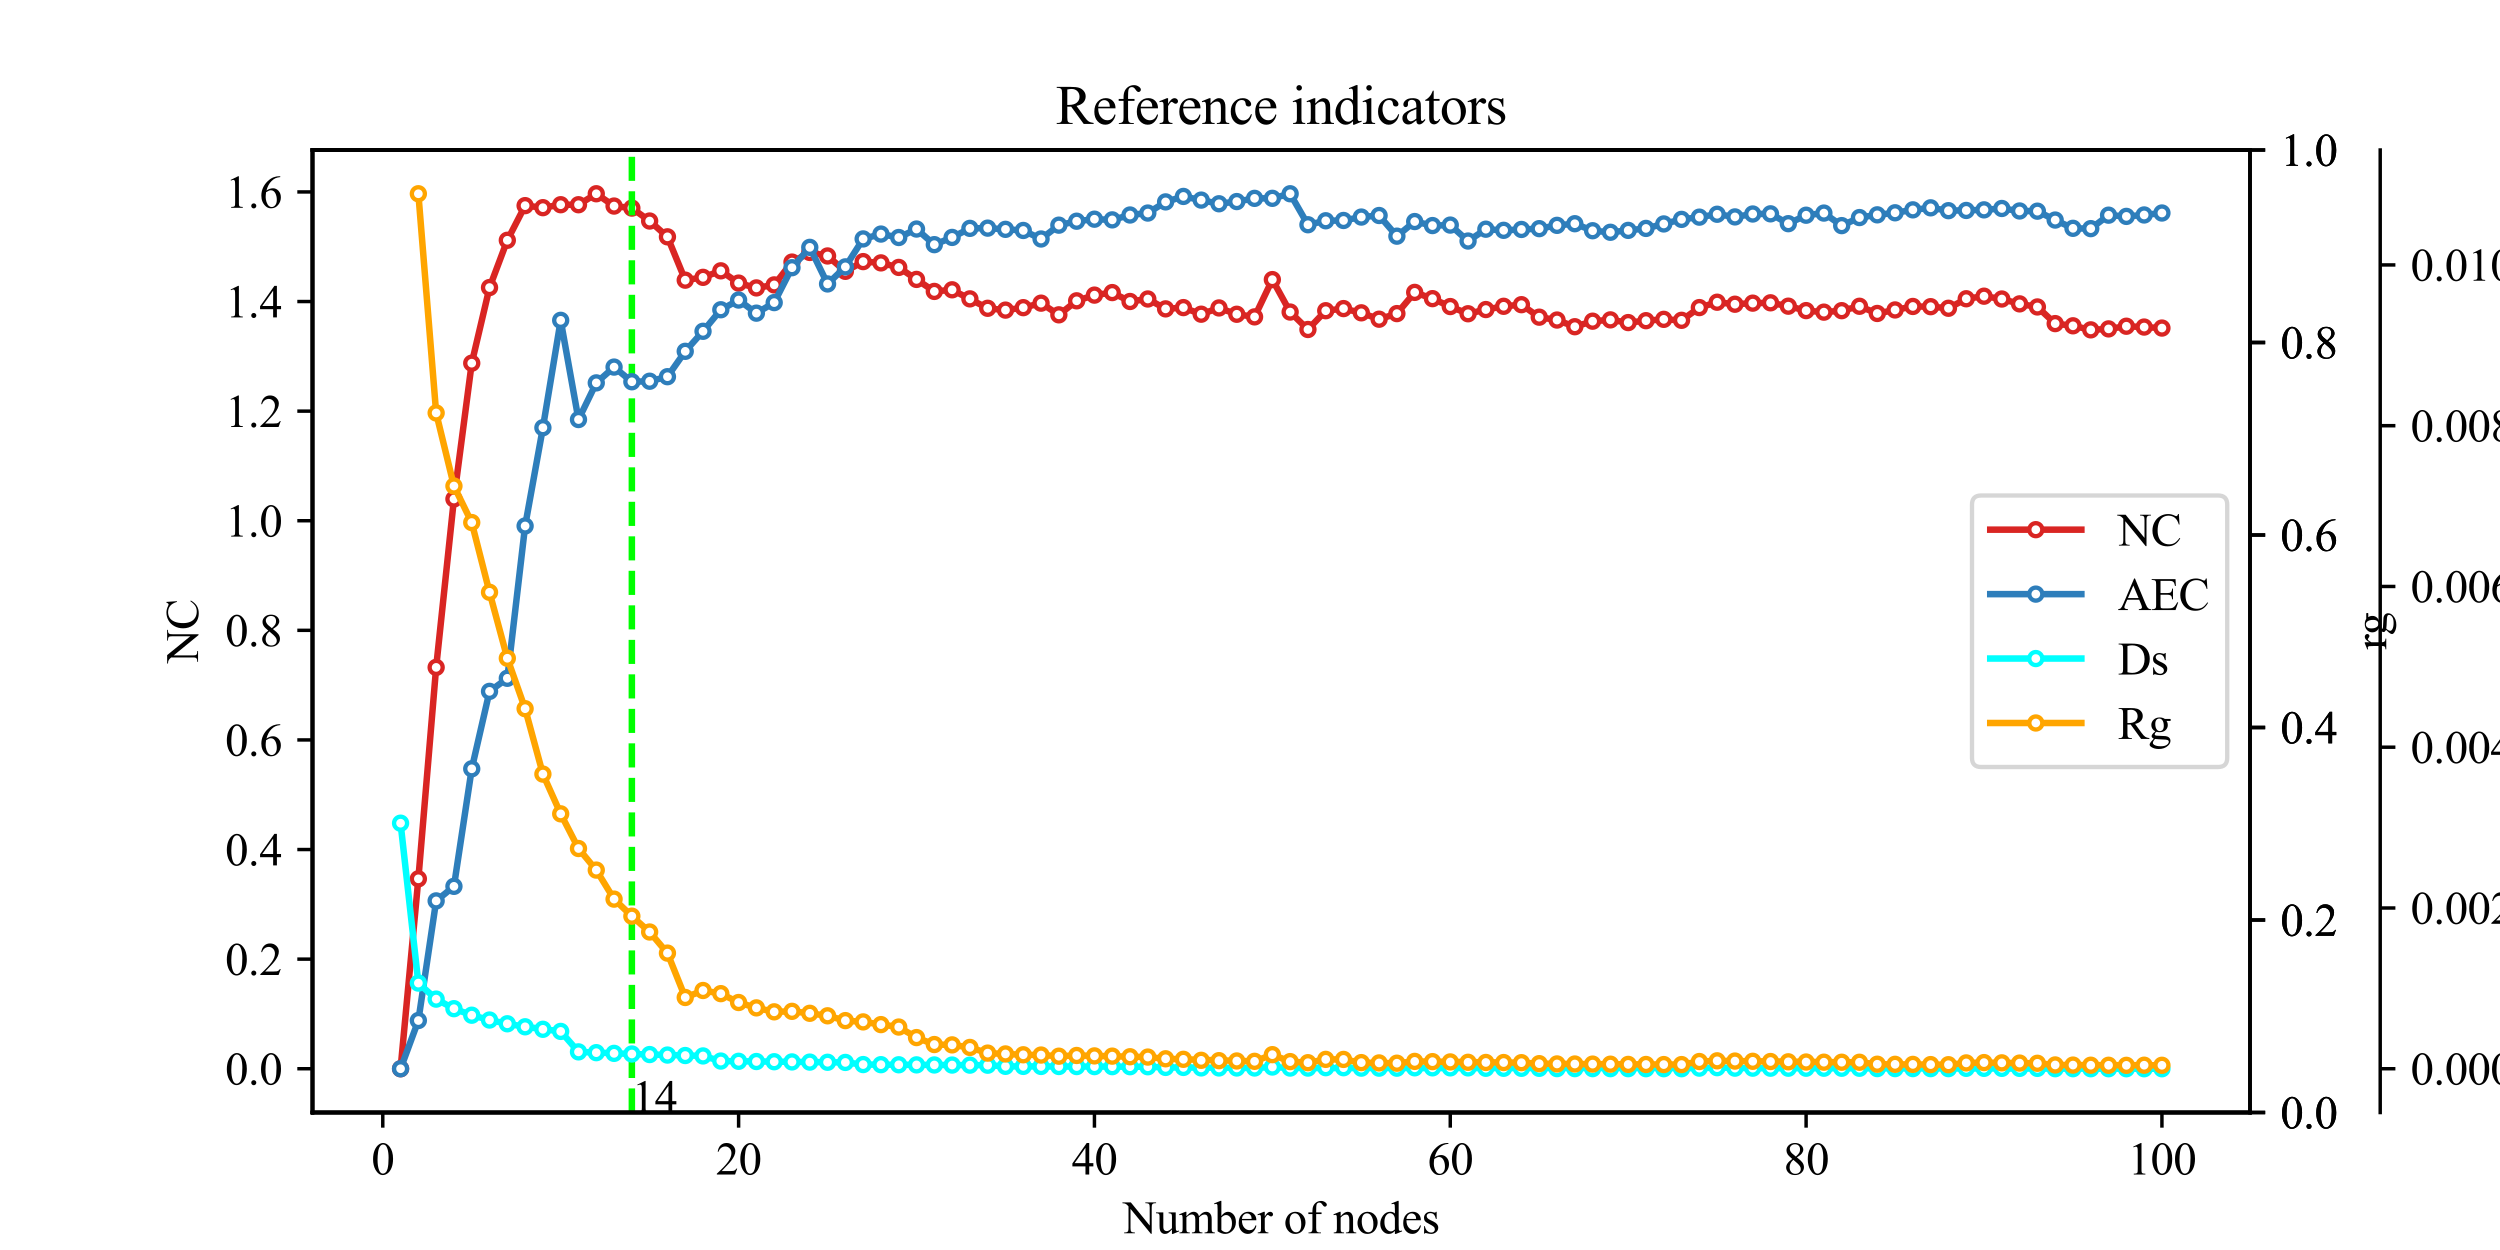 <?xml version="1.0" encoding="utf-8" standalone="no"?>
<!DOCTYPE svg PUBLIC "-//W3C//DTD SVG 1.1//EN"
  "http://www.w3.org/Graphics/SVG/1.1/DTD/svg11.dtd">
<svg xmlns:xlink="http://www.w3.org/1999/xlink" width="576pt" height="288pt" viewBox="0 0 576 288" xmlns="http://www.w3.org/2000/svg" version="1.1">
 <defs>
  <style type="text/css">*{stroke-linejoin: round; stroke-linecap: butt}</style>
 </defs>
 <g id="figure_1">
  <g id="patch_1">
   <path d="M 0 288 
L 576 288 
L 576 0 
L 0 0 
z
" style="fill: #ffffff"/>
  </g>
  <g id="axes_1">
   <g id="patch_2">
    <path d="M 72 256.32 
L 518.4 256.32 
L 518.4 34.56 
L 72 34.56 
z
" style="fill: #ffffff"/>
   </g>
   <g id="matplotlib.axis_1">
    <g id="xtick_1">
     <g id="line2d_1">
      <defs>
       <path id="m8a26ef246c" d="M 0 0 
L 0 3.5 
" style="stroke: #000000; stroke-width: 0.8"/>
      </defs>
      <g>
       <use xlink:href="#m8a26ef246c" x="88.192" y="256.32" style="stroke: #000000; stroke-width: 0.8"/>
      </g>
     </g>
     <g id="text_1">
      <!-- 0 -->
      <g transform="translate(85.567 270.611) scale(0.105 -0.105)">
       <defs>
        <path id="TimesNewRomanPSMT-30" d="M 231 2094 
Q 231 2819 450 3342 
Q 669 3866 1031 4122 
Q 1313 4325 1613 4325 
Q 2100 4325 2488 3828 
Q 2972 3213 2972 2159 
Q 2972 1422 2759 906 
Q 2547 391 2217 158 
Q 1888 -75 1581 -75 
Q 975 -75 572 641 
Q 231 1244 231 2094 
z
M 844 2016 
Q 844 1141 1059 588 
Q 1238 122 1591 122 
Q 1759 122 1940 273 
Q 2122 425 2216 781 
Q 2359 1319 2359 2297 
Q 2359 3022 2209 3506 
Q 2097 3866 1919 4016 
Q 1791 4119 1609 4119 
Q 1397 4119 1231 3928 
Q 1006 3669 925 3112 
Q 844 2556 844 2016 
z
" transform="scale(0.016)"/>
       </defs>
       <use xlink:href="#TimesNewRomanPSMT-30"/>
      </g>
     </g>
    </g>
    <g id="xtick_2">
     <g id="line2d_2">
      <g>
       <use xlink:href="#m8a26ef246c" x="170.175" y="256.32" style="stroke: #000000; stroke-width: 0.8"/>
      </g>
     </g>
     <g id="text_2">
      <!-- 20 -->
      <g transform="translate(164.925 270.611) scale(0.105 -0.105)">
       <defs>
        <path id="TimesNewRomanPSMT-32" d="M 2934 816 
L 2638 0 
L 138 0 
L 138 116 
Q 1241 1122 1691 1759 
Q 2141 2397 2141 2925 
Q 2141 3328 1894 3587 
Q 1647 3847 1303 3847 
Q 991 3847 742 3664 
Q 494 3481 375 3128 
L 259 3128 
Q 338 3706 661 4015 
Q 984 4325 1469 4325 
Q 1984 4325 2329 3994 
Q 2675 3663 2675 3213 
Q 2675 2891 2525 2569 
Q 2294 2063 1775 1497 
Q 997 647 803 472 
L 1909 472 
Q 2247 472 2383 497 
Q 2519 522 2628 598 
Q 2738 675 2819 816 
L 2934 816 
z
" transform="scale(0.016)"/>
       </defs>
       <use xlink:href="#TimesNewRomanPSMT-32"/>
       <use xlink:href="#TimesNewRomanPSMT-30" x="50"/>
      </g>
     </g>
    </g>
    <g id="xtick_3">
     <g id="line2d_3">
      <g>
       <use xlink:href="#m8a26ef246c" x="252.159" y="256.32" style="stroke: #000000; stroke-width: 0.8"/>
      </g>
     </g>
     <g id="text_3">
      <!-- 40 -->
      <g transform="translate(246.909 270.611) scale(0.105 -0.105)">
       <defs>
        <path id="TimesNewRomanPSMT-34" d="M 2978 1563 
L 2978 1119 
L 2409 1119 
L 2409 0 
L 1894 0 
L 1894 1119 
L 100 1119 
L 100 1519 
L 2066 4325 
L 2409 4325 
L 2409 1563 
L 2978 1563 
z
M 1894 1563 
L 1894 3666 
L 406 1563 
L 1894 1563 
z
" transform="scale(0.016)"/>
       </defs>
       <use xlink:href="#TimesNewRomanPSMT-34"/>
       <use xlink:href="#TimesNewRomanPSMT-30" x="50"/>
      </g>
     </g>
    </g>
    <g id="xtick_4">
     <g id="line2d_4">
      <g>
       <use xlink:href="#m8a26ef246c" x="334.142" y="256.32" style="stroke: #000000; stroke-width: 0.8"/>
      </g>
     </g>
     <g id="text_4">
      <!-- 60 -->
      <g transform="translate(328.892 270.611) scale(0.105 -0.105)">
       <defs>
        <path id="TimesNewRomanPSMT-36" d="M 2869 4325 
L 2869 4209 
Q 2456 4169 2195 4045 
Q 1934 3922 1679 3669 
Q 1425 3416 1258 3105 
Q 1091 2794 978 2366 
Q 1428 2675 1881 2675 
Q 2316 2675 2634 2325 
Q 2953 1975 2953 1425 
Q 2953 894 2631 456 
Q 2244 -75 1606 -75 
Q 1172 -75 869 213 
Q 275 772 275 1663 
Q 275 2231 503 2743 
Q 731 3256 1154 3653 
Q 1578 4050 1965 4187 
Q 2353 4325 2688 4325 
L 2869 4325 
z
M 925 2138 
Q 869 1716 869 1456 
Q 869 1156 980 804 
Q 1091 453 1309 247 
Q 1469 100 1697 100 
Q 1969 100 2183 356 
Q 2397 613 2397 1088 
Q 2397 1622 2184 2012 
Q 1972 2403 1581 2403 
Q 1463 2403 1327 2353 
Q 1191 2303 925 2138 
z
" transform="scale(0.016)"/>
       </defs>
       <use xlink:href="#TimesNewRomanPSMT-36"/>
       <use xlink:href="#TimesNewRomanPSMT-30" x="50"/>
      </g>
     </g>
    </g>
    <g id="xtick_5">
     <g id="line2d_5">
      <g>
       <use xlink:href="#m8a26ef246c" x="416.126" y="256.32" style="stroke: #000000; stroke-width: 0.8"/>
      </g>
     </g>
     <g id="text_5">
      <!-- 80 -->
      <g transform="translate(410.876 270.611) scale(0.105 -0.105)">
       <defs>
        <path id="TimesNewRomanPSMT-38" d="M 1228 2134 
Q 725 2547 579 2797 
Q 434 3047 434 3316 
Q 434 3728 753 4026 
Q 1072 4325 1600 4325 
Q 2113 4325 2425 4047 
Q 2738 3769 2738 3413 
Q 2738 3175 2569 2928 
Q 2400 2681 1866 2347 
Q 2416 1922 2594 1678 
Q 2831 1359 2831 1006 
Q 2831 559 2490 242 
Q 2150 -75 1597 -75 
Q 994 -75 656 303 
Q 388 606 388 966 
Q 388 1247 577 1523 
Q 766 1800 1228 2134 
z
M 1719 2469 
Q 2094 2806 2194 3001 
Q 2294 3197 2294 3444 
Q 2294 3772 2109 3958 
Q 1925 4144 1606 4144 
Q 1288 4144 1088 3959 
Q 888 3775 888 3528 
Q 888 3366 970 3203 
Q 1053 3041 1206 2894 
L 1719 2469 
z
M 1375 2016 
Q 1116 1797 991 1539 
Q 866 1281 866 981 
Q 866 578 1086 336 
Q 1306 94 1647 94 
Q 1984 94 2187 284 
Q 2391 475 2391 747 
Q 2391 972 2272 1150 
Q 2050 1481 1375 2016 
z
" transform="scale(0.016)"/>
       </defs>
       <use xlink:href="#TimesNewRomanPSMT-38"/>
       <use xlink:href="#TimesNewRomanPSMT-30" x="50"/>
      </g>
     </g>
    </g>
    <g id="xtick_6">
     <g id="line2d_6">
      <g>
       <use xlink:href="#m8a26ef246c" x="498.109" y="256.32" style="stroke: #000000; stroke-width: 0.8"/>
      </g>
     </g>
     <g id="text_6">
      <!-- 100 -->
      <g transform="translate(490.234 270.611) scale(0.105 -0.105)">
       <defs>
        <path id="TimesNewRomanPSMT-31" d="M 750 3822 
L 1781 4325 
L 1884 4325 
L 1884 747 
Q 1884 391 1914 303 
Q 1944 216 2037 169 
Q 2131 122 2419 116 
L 2419 0 
L 825 0 
L 825 116 
Q 1125 122 1212 167 
Q 1300 213 1334 289 
Q 1369 366 1369 747 
L 1369 3034 
Q 1369 3497 1338 3628 
Q 1316 3728 1258 3775 
Q 1200 3822 1119 3822 
Q 1003 3822 797 3725 
L 750 3822 
z
" transform="scale(0.016)"/>
       </defs>
       <use xlink:href="#TimesNewRomanPSMT-31"/>
       <use xlink:href="#TimesNewRomanPSMT-30" x="50"/>
       <use xlink:href="#TimesNewRomanPSMT-30" x="100"/>
      </g>
     </g>
    </g>
    <g id="text_7">
     <!-- Number of nodes -->
     <g transform="translate(258.749 284.148) scale(0.105 -0.105)">
      <defs>
       <path id="TimesNewRomanPSMT-4e" d="M -84 4238 
L 1066 4238 
L 3656 1059 
L 3656 3503 
Q 3656 3894 3569 3991 
Q 3453 4122 3203 4122 
L 3056 4122 
L 3056 4238 
L 4531 4238 
L 4531 4122 
L 4381 4122 
Q 4113 4122 4000 3959 
Q 3931 3859 3931 3503 
L 3931 -69 
L 3819 -69 
L 1025 3344 
L 1025 734 
Q 1025 344 1109 247 
Q 1228 116 1475 116 
L 1625 116 
L 1625 0 
L 150 0 
L 150 116 
L 297 116 
Q 569 116 681 278 
Q 750 378 750 734 
L 750 3681 
Q 566 3897 470 3965 
Q 375 4034 191 4094 
Q 100 4122 -84 4122 
L -84 4238 
z
" transform="scale(0.016)"/>
       <path id="TimesNewRomanPSMT-75" d="M 2709 2863 
L 2709 1128 
Q 2709 631 2732 520 
Q 2756 409 2807 365 
Q 2859 322 2928 322 
Q 3025 322 3147 375 
L 3191 266 
L 2334 -88 
L 2194 -88 
L 2194 519 
Q 1825 119 1631 15 
Q 1438 -88 1222 -88 
Q 981 -88 804 51 
Q 628 191 559 409 
Q 491 628 491 1028 
L 491 2306 
Q 491 2509 447 2587 
Q 403 2666 317 2708 
Q 231 2750 6 2747 
L 6 2863 
L 1009 2863 
L 1009 947 
Q 1009 547 1148 422 
Q 1288 297 1484 297 
Q 1619 297 1789 381 
Q 1959 466 2194 703 
L 2194 2325 
Q 2194 2569 2105 2655 
Q 2016 2741 1734 2747 
L 1734 2863 
L 2709 2863 
z
" transform="scale(0.016)"/>
       <path id="TimesNewRomanPSMT-6d" d="M 1050 2338 
Q 1363 2650 1419 2697 
Q 1559 2816 1721 2881 
Q 1884 2947 2044 2947 
Q 2313 2947 2506 2790 
Q 2700 2634 2766 2338 
Q 3088 2713 3309 2830 
Q 3531 2947 3766 2947 
Q 3994 2947 4170 2830 
Q 4347 2713 4450 2447 
Q 4519 2266 4519 1878 
L 4519 647 
Q 4519 378 4559 278 
Q 4591 209 4675 161 
Q 4759 113 4950 113 
L 4950 0 
L 3538 0 
L 3538 113 
L 3597 113 
Q 3781 113 3884 184 
Q 3956 234 3988 344 
Q 4000 397 4000 647 
L 4000 1878 
Q 4000 2228 3916 2372 
Q 3794 2572 3525 2572 
Q 3359 2572 3192 2489 
Q 3025 2406 2788 2181 
L 2781 2147 
L 2788 2013 
L 2788 647 
Q 2788 353 2820 281 
Q 2853 209 2943 161 
Q 3034 113 3253 113 
L 3253 0 
L 1806 0 
L 1806 113 
Q 2044 113 2133 169 
Q 2222 225 2256 338 
Q 2272 391 2272 647 
L 2272 1878 
Q 2272 2228 2169 2381 
Q 2031 2581 1784 2581 
Q 1616 2581 1450 2491 
Q 1191 2353 1050 2181 
L 1050 647 
Q 1050 366 1089 281 
Q 1128 197 1204 155 
Q 1281 113 1516 113 
L 1516 0 
L 100 0 
L 100 113 
Q 297 113 375 155 
Q 453 197 493 289 
Q 534 381 534 647 
L 534 1741 
Q 534 2213 506 2350 
Q 484 2453 437 2492 
Q 391 2531 309 2531 
Q 222 2531 100 2484 
L 53 2597 
L 916 2947 
L 1050 2947 
L 1050 2338 
z
" transform="scale(0.016)"/>
       <path id="TimesNewRomanPSMT-62" d="M 984 2369 
Q 1400 2947 1881 2947 
Q 2322 2947 2650 2570 
Q 2978 2194 2978 1541 
Q 2978 778 2472 313 
Q 2038 -88 1503 -88 
Q 1253 -88 995 3 
Q 738 94 469 275 
L 469 3241 
Q 469 3728 445 3840 
Q 422 3953 372 3993 
Q 322 4034 247 4034 
Q 159 4034 28 3984 
L -16 4094 
L 844 4444 
L 984 4444 
L 984 2369 
z
M 984 2169 
L 984 456 
Q 1144 300 1314 220 
Q 1484 141 1663 141 
Q 1947 141 2192 453 
Q 2438 766 2438 1363 
Q 2438 1913 2192 2208 
Q 1947 2503 1634 2503 
Q 1469 2503 1303 2419 
Q 1178 2356 984 2169 
z
" transform="scale(0.016)"/>
       <path id="TimesNewRomanPSMT-65" d="M 681 1784 
Q 678 1147 991 784 
Q 1303 422 1725 422 
Q 2006 422 2214 576 
Q 2422 731 2563 1106 
L 2659 1044 
Q 2594 616 2278 264 
Q 1963 -88 1488 -88 
Q 972 -88 605 314 
Q 238 716 238 1394 
Q 238 2128 614 2539 
Q 991 2950 1559 2950 
Q 2041 2950 2350 2633 
Q 2659 2316 2659 1784 
L 681 1784 
z
M 681 1966 
L 2006 1966 
Q 1991 2241 1941 2353 
Q 1863 2528 1708 2628 
Q 1553 2728 1384 2728 
Q 1125 2728 920 2526 
Q 716 2325 681 1966 
z
" transform="scale(0.016)"/>
       <path id="TimesNewRomanPSMT-72" d="M 1038 2947 
L 1038 2303 
Q 1397 2947 1775 2947 
Q 1947 2947 2059 2842 
Q 2172 2738 2172 2600 
Q 2172 2478 2090 2393 
Q 2009 2309 1897 2309 
Q 1788 2309 1652 2417 
Q 1516 2525 1450 2525 
Q 1394 2525 1328 2463 
Q 1188 2334 1038 2041 
L 1038 669 
Q 1038 431 1097 309 
Q 1138 225 1241 169 
Q 1344 113 1538 113 
L 1538 0 
L 72 0 
L 72 113 
Q 291 113 397 181 
Q 475 231 506 341 
Q 522 394 522 644 
L 522 1753 
Q 522 2253 501 2348 
Q 481 2444 426 2487 
Q 372 2531 291 2531 
Q 194 2531 72 2484 
L 41 2597 
L 906 2947 
L 1038 2947 
z
" transform="scale(0.016)"/>
       <path id="TimesNewRomanPSMT-20" transform="scale(0.016)"/>
       <path id="TimesNewRomanPSMT-6f" d="M 1600 2947 
Q 2250 2947 2644 2453 
Q 2978 2031 2978 1484 
Q 2978 1100 2793 706 
Q 2609 313 2286 112 
Q 1963 -88 1566 -88 
Q 919 -88 538 428 
Q 216 863 216 1403 
Q 216 1797 411 2186 
Q 606 2575 925 2761 
Q 1244 2947 1600 2947 
z
M 1503 2744 
Q 1338 2744 1170 2645 
Q 1003 2547 900 2300 
Q 797 2053 797 1666 
Q 797 1041 1045 587 
Q 1294 134 1700 134 
Q 2003 134 2200 384 
Q 2397 634 2397 1244 
Q 2397 2006 2069 2444 
Q 1847 2744 1503 2744 
z
" transform="scale(0.016)"/>
       <path id="TimesNewRomanPSMT-66" d="M 1319 2638 
L 1319 756 
Q 1319 356 1406 250 
Q 1522 113 1716 113 
L 1975 113 
L 1975 0 
L 266 0 
L 266 113 
L 394 113 
Q 519 113 622 175 
Q 725 238 764 344 
Q 803 450 803 756 
L 803 2638 
L 247 2638 
L 247 2863 
L 803 2863 
L 803 3050 
Q 803 3478 940 3775 
Q 1078 4072 1361 4255 
Q 1644 4438 1997 4438 
Q 2325 4438 2600 4225 
Q 2781 4084 2781 3909 
Q 2781 3816 2700 3733 
Q 2619 3650 2525 3650 
Q 2453 3650 2373 3701 
Q 2294 3753 2178 3923 
Q 2063 4094 1966 4153 
Q 1869 4213 1750 4213 
Q 1606 4213 1506 4136 
Q 1406 4059 1362 3898 
Q 1319 3738 1319 3069 
L 1319 2863 
L 2056 2863 
L 2056 2638 
L 1319 2638 
z
" transform="scale(0.016)"/>
       <path id="TimesNewRomanPSMT-6e" d="M 1034 2341 
Q 1538 2947 1994 2947 
Q 2228 2947 2397 2830 
Q 2566 2713 2666 2444 
Q 2734 2256 2734 1869 
L 2734 647 
Q 2734 375 2778 278 
Q 2813 200 2889 156 
Q 2966 113 3172 113 
L 3172 0 
L 1756 0 
L 1756 113 
L 1816 113 
Q 2016 113 2095 173 
Q 2175 234 2206 353 
Q 2219 400 2219 647 
L 2219 1819 
Q 2219 2209 2117 2386 
Q 2016 2563 1775 2563 
Q 1403 2563 1034 2156 
L 1034 647 
Q 1034 356 1069 288 
Q 1113 197 1189 155 
Q 1266 113 1500 113 
L 1500 0 
L 84 0 
L 84 113 
L 147 113 
Q 366 113 442 223 
Q 519 334 519 647 
L 519 1709 
Q 519 2225 495 2337 
Q 472 2450 423 2490 
Q 375 2531 294 2531 
Q 206 2531 84 2484 
L 38 2597 
L 900 2947 
L 1034 2947 
L 1034 2341 
z
" transform="scale(0.016)"/>
       <path id="TimesNewRomanPSMT-64" d="M 2222 322 
Q 2013 103 1813 7 
Q 1613 -88 1381 -88 
Q 913 -88 563 304 
Q 213 697 213 1313 
Q 213 1928 600 2439 
Q 988 2950 1597 2950 
Q 1975 2950 2222 2709 
L 2222 3238 
Q 2222 3728 2198 3840 
Q 2175 3953 2125 3993 
Q 2075 4034 2000 4034 
Q 1919 4034 1784 3984 
L 1744 4094 
L 2597 4444 
L 2738 4444 
L 2738 1134 
Q 2738 631 2761 520 
Q 2784 409 2836 365 
Q 2888 322 2956 322 
Q 3041 322 3181 375 
L 3216 266 
L 2366 -88 
L 2222 -88 
L 2222 322 
z
M 2222 541 
L 2222 2016 
Q 2203 2228 2109 2403 
Q 2016 2578 1861 2667 
Q 1706 2756 1559 2756 
Q 1284 2756 1069 2509 
Q 784 2184 784 1559 
Q 784 928 1059 592 
Q 1334 256 1672 256 
Q 1956 256 2222 541 
z
" transform="scale(0.016)"/>
       <path id="TimesNewRomanPSMT-73" d="M 2050 2947 
L 2050 1972 
L 1947 1972 
Q 1828 2431 1642 2597 
Q 1456 2763 1169 2763 
Q 950 2763 815 2647 
Q 681 2531 681 2391 
Q 681 2216 781 2091 
Q 878 1963 1175 1819 
L 1631 1597 
Q 2266 1288 2266 781 
Q 2266 391 1970 151 
Q 1675 -88 1309 -88 
Q 1047 -88 709 6 
Q 606 38 541 38 
Q 469 38 428 -44 
L 325 -44 
L 325 978 
L 428 978 
Q 516 541 762 319 
Q 1009 97 1316 97 
Q 1531 97 1667 223 
Q 1803 350 1803 528 
Q 1803 744 1651 891 
Q 1500 1038 1047 1263 
Q 594 1488 453 1669 
Q 313 1847 313 2119 
Q 313 2472 555 2709 
Q 797 2947 1181 2947 
Q 1350 2947 1591 2875 
Q 1750 2828 1803 2828 
Q 1853 2828 1881 2850 
Q 1909 2872 1947 2947 
L 2050 2947 
z
" transform="scale(0.016)"/>
      </defs>
      <use xlink:href="#TimesNewRomanPSMT-4e"/>
      <use xlink:href="#TimesNewRomanPSMT-75" x="72.217"/>
      <use xlink:href="#TimesNewRomanPSMT-6d" x="122.217"/>
      <use xlink:href="#TimesNewRomanPSMT-62" x="200"/>
      <use xlink:href="#TimesNewRomanPSMT-65" x="250"/>
      <use xlink:href="#TimesNewRomanPSMT-72" x="294.385"/>
      <use xlink:href="#TimesNewRomanPSMT-20" x="327.686"/>
      <use xlink:href="#TimesNewRomanPSMT-6f" x="352.686"/>
      <use xlink:href="#TimesNewRomanPSMT-66" x="402.686"/>
      <use xlink:href="#TimesNewRomanPSMT-20" x="435.986"/>
      <use xlink:href="#TimesNewRomanPSMT-6e" x="460.986"/>
      <use xlink:href="#TimesNewRomanPSMT-6f" x="510.986"/>
      <use xlink:href="#TimesNewRomanPSMT-64" x="560.986"/>
      <use xlink:href="#TimesNewRomanPSMT-65" x="610.986"/>
      <use xlink:href="#TimesNewRomanPSMT-73" x="655.371"/>
     </g>
    </g>
   </g>
   <g id="matplotlib.axis_2">
    <g id="ytick_1">
     <g id="line2d_7">
      <defs>
       <path id="m734fda6960" d="M 0 0 
L -3.5 0 
" style="stroke: #000000; stroke-width: 0.8"/>
      </defs>
      <g>
       <use xlink:href="#m734fda6960" x="72" y="246.24" style="stroke: #000000; stroke-width: 0.8"/>
      </g>
     </g>
     <g id="text_8">
      <!-- 0.0 -->
      <g transform="translate(51.875 249.885) scale(0.105 -0.105)">
       <defs>
        <path id="TimesNewRomanPSMT-2e" d="M 800 606 
Q 947 606 1047 504 
Q 1147 403 1147 259 
Q 1147 116 1045 14 
Q 944 -88 800 -88 
Q 656 -88 554 14 
Q 453 116 453 259 
Q 453 406 554 506 
Q 656 606 800 606 
z
" transform="scale(0.016)"/>
       </defs>
       <use xlink:href="#TimesNewRomanPSMT-30"/>
       <use xlink:href="#TimesNewRomanPSMT-2e" x="50"/>
       <use xlink:href="#TimesNewRomanPSMT-30" x="75"/>
      </g>
     </g>
    </g>
    <g id="ytick_2">
     <g id="line2d_8">
      <g>
       <use xlink:href="#m734fda6960" x="72" y="220.988" style="stroke: #000000; stroke-width: 0.8"/>
      </g>
     </g>
     <g id="text_9">
      <!-- 0.2 -->
      <g transform="translate(51.875 224.634) scale(0.105 -0.105)">
       <use xlink:href="#TimesNewRomanPSMT-30"/>
       <use xlink:href="#TimesNewRomanPSMT-2e" x="50"/>
       <use xlink:href="#TimesNewRomanPSMT-32" x="75"/>
      </g>
     </g>
    </g>
    <g id="ytick_3">
     <g id="line2d_9">
      <g>
       <use xlink:href="#m734fda6960" x="72" y="195.737" style="stroke: #000000; stroke-width: 0.8"/>
      </g>
     </g>
     <g id="text_10">
      <!-- 0.4 -->
      <g transform="translate(51.875 199.382) scale(0.105 -0.105)">
       <use xlink:href="#TimesNewRomanPSMT-30"/>
       <use xlink:href="#TimesNewRomanPSMT-2e" x="50"/>
       <use xlink:href="#TimesNewRomanPSMT-34" x="75"/>
      </g>
     </g>
    </g>
    <g id="ytick_4">
     <g id="line2d_10">
      <g>
       <use xlink:href="#m734fda6960" x="72" y="170.485" style="stroke: #000000; stroke-width: 0.8"/>
      </g>
     </g>
     <g id="text_11">
      <!-- 0.6 -->
      <g transform="translate(51.875 174.13) scale(0.105 -0.105)">
       <use xlink:href="#TimesNewRomanPSMT-30"/>
       <use xlink:href="#TimesNewRomanPSMT-2e" x="50"/>
       <use xlink:href="#TimesNewRomanPSMT-36" x="75"/>
      </g>
     </g>
    </g>
    <g id="ytick_5">
     <g id="line2d_11">
      <g>
       <use xlink:href="#m734fda6960" x="72" y="145.233" style="stroke: #000000; stroke-width: 0.8"/>
      </g>
     </g>
     <g id="text_12">
      <!-- 0.8 -->
      <g transform="translate(51.875 148.879) scale(0.105 -0.105)">
       <use xlink:href="#TimesNewRomanPSMT-30"/>
       <use xlink:href="#TimesNewRomanPSMT-2e" x="50"/>
       <use xlink:href="#TimesNewRomanPSMT-38" x="75"/>
      </g>
     </g>
    </g>
    <g id="ytick_6">
     <g id="line2d_12">
      <g>
       <use xlink:href="#m734fda6960" x="72" y="119.981" style="stroke: #000000; stroke-width: 0.8"/>
      </g>
     </g>
     <g id="text_13">
      <!-- 1.0 -->
      <g transform="translate(51.875 123.627) scale(0.105 -0.105)">
       <use xlink:href="#TimesNewRomanPSMT-31"/>
       <use xlink:href="#TimesNewRomanPSMT-2e" x="50"/>
       <use xlink:href="#TimesNewRomanPSMT-30" x="75"/>
      </g>
     </g>
    </g>
    <g id="ytick_7">
     <g id="line2d_13">
      <g>
       <use xlink:href="#m734fda6960" x="72" y="94.73" style="stroke: #000000; stroke-width: 0.8"/>
      </g>
     </g>
     <g id="text_14">
      <!-- 1.2 -->
      <g transform="translate(51.875 98.375) scale(0.105 -0.105)">
       <use xlink:href="#TimesNewRomanPSMT-31"/>
       <use xlink:href="#TimesNewRomanPSMT-2e" x="50"/>
       <use xlink:href="#TimesNewRomanPSMT-32" x="75"/>
      </g>
     </g>
    </g>
    <g id="ytick_8">
     <g id="line2d_14">
      <g>
       <use xlink:href="#m734fda6960" x="72" y="69.478" style="stroke: #000000; stroke-width: 0.8"/>
      </g>
     </g>
     <g id="text_15">
      <!-- 1.4 -->
      <g transform="translate(51.875 73.124) scale(0.105 -0.105)">
       <use xlink:href="#TimesNewRomanPSMT-31"/>
       <use xlink:href="#TimesNewRomanPSMT-2e" x="50"/>
       <use xlink:href="#TimesNewRomanPSMT-34" x="75"/>
      </g>
     </g>
    </g>
    <g id="ytick_9">
     <g id="line2d_15">
      <g>
       <use xlink:href="#m734fda6960" x="72" y="44.226" style="stroke: #000000; stroke-width: 0.8"/>
      </g>
     </g>
     <g id="text_16">
      <!-- 1.6 -->
      <g transform="translate(51.875 47.872) scale(0.105 -0.105)">
       <use xlink:href="#TimesNewRomanPSMT-31"/>
       <use xlink:href="#TimesNewRomanPSMT-2e" x="50"/>
       <use xlink:href="#TimesNewRomanPSMT-36" x="75"/>
      </g>
     </g>
    </g>
    <g id="text_17">
     <!-- NC -->
     <g transform="translate(45.629 152.733) rotate(-90) scale(0.105 -0.105)">
      <defs>
       <path id="TimesNewRomanPSMT-43" d="M 3853 4334 
L 3950 2894 
L 3853 2894 
Q 3659 3541 3300 3825 
Q 2941 4109 2438 4109 
Q 2016 4109 1675 3895 
Q 1334 3681 1139 3212 
Q 944 2744 944 2047 
Q 944 1472 1128 1050 
Q 1313 628 1683 403 
Q 2053 178 2528 178 
Q 2941 178 3256 354 
Q 3572 531 3950 1056 
L 4047 994 
Q 3728 428 3303 165 
Q 2878 -97 2294 -97 
Q 1241 -97 663 684 
Q 231 1266 231 2053 
Q 231 2688 515 3219 
Q 800 3750 1298 4042 
Q 1797 4334 2388 4334 
Q 2847 4334 3294 4109 
Q 3425 4041 3481 4041 
Q 3566 4041 3628 4100 
Q 3709 4184 3744 4334 
L 3853 4334 
z
" transform="scale(0.016)"/>
      </defs>
      <use xlink:href="#TimesNewRomanPSMT-4e"/>
      <use xlink:href="#TimesNewRomanPSMT-43" x="72.217"/>
     </g>
    </g>
   </g>
   <g id="line2d_16">
    <path d="M 92.291 246.24 
L 96.39 202.482 
L 100.489 153.767 
L 104.588 114.966 
L 108.688 83.676 
L 112.787 66.251 
L 116.886 55.361 
L 120.985 47.379 
L 125.084 47.847 
L 129.183 47.167 
L 133.283 47.17 
L 137.382 44.64 
L 141.481 47.475 
L 145.58 47.943 
L 149.679 50.925 
L 153.779 54.564 
L 157.878 64.55 
L 161.977 63.901 
L 166.076 62.399 
L 170.175 65.227 
L 174.274 66.334 
L 178.374 65.642 
L 182.473 60.385 
L 186.572 58.165 
L 190.671 58.975 
L 194.77 62.513 
L 198.869 60.274 
L 202.969 60.57 
L 207.068 61.613 
L 215.266 67.145 
L 219.365 66.77 
L 227.564 71.03 
L 231.663 71.45 
L 235.762 70.884 
L 239.861 69.848 
L 243.96 72.537 
L 248.06 69.31 
L 252.159 67.994 
L 256.258 67.411 
L 260.357 69.463 
L 264.456 68.887 
L 268.555 71.165 
L 272.655 70.872 
L 276.754 72.393 
L 280.853 70.949 
L 284.952 72.407 
L 289.051 73.009 
L 293.15 64.421 
L 297.25 71.894 
L 301.349 75.916 
L 305.448 71.589 
L 309.547 71.099 
L 313.646 72.075 
L 317.745 73.546 
L 321.845 72.254 
L 325.944 67.366 
L 330.043 68.808 
L 334.142 70.631 
L 338.241 72.289 
L 342.34 71.322 
L 346.44 70.571 
L 350.539 70.199 
L 354.638 73.077 
L 358.737 73.737 
L 362.836 75.276 
L 366.936 74.001 
L 371.035 73.701 
L 375.134 74.322 
L 379.233 73.886 
L 383.332 73.577 
L 387.431 73.799 
L 391.531 70.867 
L 395.63 69.632 
L 399.729 70.094 
L 403.828 69.847 
L 407.927 69.767 
L 412.026 70.544 
L 416.126 71.564 
L 420.225 71.919 
L 424.324 71.578 
L 428.423 70.565 
L 432.522 72.222 
L 440.721 70.609 
L 444.82 70.66 
L 448.919 71.023 
L 453.018 68.835 
L 457.117 68.242 
L 461.217 68.893 
L 465.316 70.012 
L 469.415 70.723 
L 473.514 74.56 
L 477.613 75.065 
L 481.712 76 
L 485.812 75.778 
L 489.911 75.163 
L 498.109 75.584 
L 498.109 75.584 
" clip-path="url(#pa34476f816)" style="fill: none; stroke: #d92523; stroke-width: 1.5; stroke-linecap: square"/>
    <defs>
     <path id="m1333f674b4" d="M 0 1.5 
C 0.398 1.5 0.779 1.342 1.061 1.061 
C 1.342 0.779 1.5 0.398 1.5 0 
C 1.5 -0.398 1.342 -0.779 1.061 -1.061 
C 0.779 -1.342 0.398 -1.5 0 -1.5 
C -0.398 -1.5 -0.779 -1.342 -1.061 -1.061 
C -1.342 -0.779 -1.5 -0.398 -1.5 0 
C -1.5 0.398 -1.342 0.779 -1.061 1.061 
C -0.779 1.342 -0.398 1.5 0 1.5 
z
" style="stroke: #d92523"/>
    </defs>
    <g clip-path="url(#pa34476f816)">
     <use xlink:href="#m1333f674b4" x="92.291" y="246.24" style="fill: #ffffff; stroke: #d92523"/>
     <use xlink:href="#m1333f674b4" x="96.39" y="202.482" style="fill: #ffffff; stroke: #d92523"/>
     <use xlink:href="#m1333f674b4" x="100.489" y="153.767" style="fill: #ffffff; stroke: #d92523"/>
     <use xlink:href="#m1333f674b4" x="104.588" y="114.966" style="fill: #ffffff; stroke: #d92523"/>
     <use xlink:href="#m1333f674b4" x="108.688" y="83.676" style="fill: #ffffff; stroke: #d92523"/>
     <use xlink:href="#m1333f674b4" x="112.787" y="66.251" style="fill: #ffffff; stroke: #d92523"/>
     <use xlink:href="#m1333f674b4" x="116.886" y="55.361" style="fill: #ffffff; stroke: #d92523"/>
     <use xlink:href="#m1333f674b4" x="120.985" y="47.379" style="fill: #ffffff; stroke: #d92523"/>
     <use xlink:href="#m1333f674b4" x="125.084" y="47.847" style="fill: #ffffff; stroke: #d92523"/>
     <use xlink:href="#m1333f674b4" x="129.183" y="47.167" style="fill: #ffffff; stroke: #d92523"/>
     <use xlink:href="#m1333f674b4" x="133.283" y="47.17" style="fill: #ffffff; stroke: #d92523"/>
     <use xlink:href="#m1333f674b4" x="137.382" y="44.64" style="fill: #ffffff; stroke: #d92523"/>
     <use xlink:href="#m1333f674b4" x="141.481" y="47.475" style="fill: #ffffff; stroke: #d92523"/>
     <use xlink:href="#m1333f674b4" x="145.58" y="47.943" style="fill: #ffffff; stroke: #d92523"/>
     <use xlink:href="#m1333f674b4" x="149.679" y="50.925" style="fill: #ffffff; stroke: #d92523"/>
     <use xlink:href="#m1333f674b4" x="153.779" y="54.564" style="fill: #ffffff; stroke: #d92523"/>
     <use xlink:href="#m1333f674b4" x="157.878" y="64.55" style="fill: #ffffff; stroke: #d92523"/>
     <use xlink:href="#m1333f674b4" x="161.977" y="63.901" style="fill: #ffffff; stroke: #d92523"/>
     <use xlink:href="#m1333f674b4" x="166.076" y="62.399" style="fill: #ffffff; stroke: #d92523"/>
     <use xlink:href="#m1333f674b4" x="170.175" y="65.227" style="fill: #ffffff; stroke: #d92523"/>
     <use xlink:href="#m1333f674b4" x="174.274" y="66.334" style="fill: #ffffff; stroke: #d92523"/>
     <use xlink:href="#m1333f674b4" x="178.374" y="65.642" style="fill: #ffffff; stroke: #d92523"/>
     <use xlink:href="#m1333f674b4" x="182.473" y="60.385" style="fill: #ffffff; stroke: #d92523"/>
     <use xlink:href="#m1333f674b4" x="186.572" y="58.165" style="fill: #ffffff; stroke: #d92523"/>
     <use xlink:href="#m1333f674b4" x="190.671" y="58.975" style="fill: #ffffff; stroke: #d92523"/>
     <use xlink:href="#m1333f674b4" x="194.77" y="62.513" style="fill: #ffffff; stroke: #d92523"/>
     <use xlink:href="#m1333f674b4" x="198.869" y="60.274" style="fill: #ffffff; stroke: #d92523"/>
     <use xlink:href="#m1333f674b4" x="202.969" y="60.57" style="fill: #ffffff; stroke: #d92523"/>
     <use xlink:href="#m1333f674b4" x="207.068" y="61.613" style="fill: #ffffff; stroke: #d92523"/>
     <use xlink:href="#m1333f674b4" x="211.167" y="64.377" style="fill: #ffffff; stroke: #d92523"/>
     <use xlink:href="#m1333f674b4" x="215.266" y="67.145" style="fill: #ffffff; stroke: #d92523"/>
     <use xlink:href="#m1333f674b4" x="219.365" y="66.77" style="fill: #ffffff; stroke: #d92523"/>
     <use xlink:href="#m1333f674b4" x="223.464" y="68.858" style="fill: #ffffff; stroke: #d92523"/>
     <use xlink:href="#m1333f674b4" x="227.564" y="71.03" style="fill: #ffffff; stroke: #d92523"/>
     <use xlink:href="#m1333f674b4" x="231.663" y="71.45" style="fill: #ffffff; stroke: #d92523"/>
     <use xlink:href="#m1333f674b4" x="235.762" y="70.884" style="fill: #ffffff; stroke: #d92523"/>
     <use xlink:href="#m1333f674b4" x="239.861" y="69.848" style="fill: #ffffff; stroke: #d92523"/>
     <use xlink:href="#m1333f674b4" x="243.96" y="72.537" style="fill: #ffffff; stroke: #d92523"/>
     <use xlink:href="#m1333f674b4" x="248.06" y="69.31" style="fill: #ffffff; stroke: #d92523"/>
     <use xlink:href="#m1333f674b4" x="252.159" y="67.994" style="fill: #ffffff; stroke: #d92523"/>
     <use xlink:href="#m1333f674b4" x="256.258" y="67.411" style="fill: #ffffff; stroke: #d92523"/>
     <use xlink:href="#m1333f674b4" x="260.357" y="69.463" style="fill: #ffffff; stroke: #d92523"/>
     <use xlink:href="#m1333f674b4" x="264.456" y="68.887" style="fill: #ffffff; stroke: #d92523"/>
     <use xlink:href="#m1333f674b4" x="268.555" y="71.165" style="fill: #ffffff; stroke: #d92523"/>
     <use xlink:href="#m1333f674b4" x="272.655" y="70.872" style="fill: #ffffff; stroke: #d92523"/>
     <use xlink:href="#m1333f674b4" x="276.754" y="72.393" style="fill: #ffffff; stroke: #d92523"/>
     <use xlink:href="#m1333f674b4" x="280.853" y="70.949" style="fill: #ffffff; stroke: #d92523"/>
     <use xlink:href="#m1333f674b4" x="284.952" y="72.407" style="fill: #ffffff; stroke: #d92523"/>
     <use xlink:href="#m1333f674b4" x="289.051" y="73.009" style="fill: #ffffff; stroke: #d92523"/>
     <use xlink:href="#m1333f674b4" x="293.15" y="64.421" style="fill: #ffffff; stroke: #d92523"/>
     <use xlink:href="#m1333f674b4" x="297.25" y="71.894" style="fill: #ffffff; stroke: #d92523"/>
     <use xlink:href="#m1333f674b4" x="301.349" y="75.916" style="fill: #ffffff; stroke: #d92523"/>
     <use xlink:href="#m1333f674b4" x="305.448" y="71.589" style="fill: #ffffff; stroke: #d92523"/>
     <use xlink:href="#m1333f674b4" x="309.547" y="71.099" style="fill: #ffffff; stroke: #d92523"/>
     <use xlink:href="#m1333f674b4" x="313.646" y="72.075" style="fill: #ffffff; stroke: #d92523"/>
     <use xlink:href="#m1333f674b4" x="317.745" y="73.546" style="fill: #ffffff; stroke: #d92523"/>
     <use xlink:href="#m1333f674b4" x="321.845" y="72.254" style="fill: #ffffff; stroke: #d92523"/>
     <use xlink:href="#m1333f674b4" x="325.944" y="67.366" style="fill: #ffffff; stroke: #d92523"/>
     <use xlink:href="#m1333f674b4" x="330.043" y="68.808" style="fill: #ffffff; stroke: #d92523"/>
     <use xlink:href="#m1333f674b4" x="334.142" y="70.631" style="fill: #ffffff; stroke: #d92523"/>
     <use xlink:href="#m1333f674b4" x="338.241" y="72.289" style="fill: #ffffff; stroke: #d92523"/>
     <use xlink:href="#m1333f674b4" x="342.34" y="71.322" style="fill: #ffffff; stroke: #d92523"/>
     <use xlink:href="#m1333f674b4" x="346.44" y="70.571" style="fill: #ffffff; stroke: #d92523"/>
     <use xlink:href="#m1333f674b4" x="350.539" y="70.199" style="fill: #ffffff; stroke: #d92523"/>
     <use xlink:href="#m1333f674b4" x="354.638" y="73.077" style="fill: #ffffff; stroke: #d92523"/>
     <use xlink:href="#m1333f674b4" x="358.737" y="73.737" style="fill: #ffffff; stroke: #d92523"/>
     <use xlink:href="#m1333f674b4" x="362.836" y="75.276" style="fill: #ffffff; stroke: #d92523"/>
     <use xlink:href="#m1333f674b4" x="366.936" y="74.001" style="fill: #ffffff; stroke: #d92523"/>
     <use xlink:href="#m1333f674b4" x="371.035" y="73.701" style="fill: #ffffff; stroke: #d92523"/>
     <use xlink:href="#m1333f674b4" x="375.134" y="74.322" style="fill: #ffffff; stroke: #d92523"/>
     <use xlink:href="#m1333f674b4" x="379.233" y="73.886" style="fill: #ffffff; stroke: #d92523"/>
     <use xlink:href="#m1333f674b4" x="383.332" y="73.577" style="fill: #ffffff; stroke: #d92523"/>
     <use xlink:href="#m1333f674b4" x="387.431" y="73.799" style="fill: #ffffff; stroke: #d92523"/>
     <use xlink:href="#m1333f674b4" x="391.531" y="70.867" style="fill: #ffffff; stroke: #d92523"/>
     <use xlink:href="#m1333f674b4" x="395.63" y="69.632" style="fill: #ffffff; stroke: #d92523"/>
     <use xlink:href="#m1333f674b4" x="399.729" y="70.094" style="fill: #ffffff; stroke: #d92523"/>
     <use xlink:href="#m1333f674b4" x="403.828" y="69.847" style="fill: #ffffff; stroke: #d92523"/>
     <use xlink:href="#m1333f674b4" x="407.927" y="69.767" style="fill: #ffffff; stroke: #d92523"/>
     <use xlink:href="#m1333f674b4" x="412.026" y="70.544" style="fill: #ffffff; stroke: #d92523"/>
     <use xlink:href="#m1333f674b4" x="416.126" y="71.564" style="fill: #ffffff; stroke: #d92523"/>
     <use xlink:href="#m1333f674b4" x="420.225" y="71.919" style="fill: #ffffff; stroke: #d92523"/>
     <use xlink:href="#m1333f674b4" x="424.324" y="71.578" style="fill: #ffffff; stroke: #d92523"/>
     <use xlink:href="#m1333f674b4" x="428.423" y="70.565" style="fill: #ffffff; stroke: #d92523"/>
     <use xlink:href="#m1333f674b4" x="432.522" y="72.222" style="fill: #ffffff; stroke: #d92523"/>
     <use xlink:href="#m1333f674b4" x="436.621" y="71.413" style="fill: #ffffff; stroke: #d92523"/>
     <use xlink:href="#m1333f674b4" x="440.721" y="70.609" style="fill: #ffffff; stroke: #d92523"/>
     <use xlink:href="#m1333f674b4" x="444.82" y="70.66" style="fill: #ffffff; stroke: #d92523"/>
     <use xlink:href="#m1333f674b4" x="448.919" y="71.023" style="fill: #ffffff; stroke: #d92523"/>
     <use xlink:href="#m1333f674b4" x="453.018" y="68.835" style="fill: #ffffff; stroke: #d92523"/>
     <use xlink:href="#m1333f674b4" x="457.117" y="68.242" style="fill: #ffffff; stroke: #d92523"/>
     <use xlink:href="#m1333f674b4" x="461.217" y="68.893" style="fill: #ffffff; stroke: #d92523"/>
     <use xlink:href="#m1333f674b4" x="465.316" y="70.012" style="fill: #ffffff; stroke: #d92523"/>
     <use xlink:href="#m1333f674b4" x="469.415" y="70.723" style="fill: #ffffff; stroke: #d92523"/>
     <use xlink:href="#m1333f674b4" x="473.514" y="74.56" style="fill: #ffffff; stroke: #d92523"/>
     <use xlink:href="#m1333f674b4" x="477.613" y="75.065" style="fill: #ffffff; stroke: #d92523"/>
     <use xlink:href="#m1333f674b4" x="481.712" y="76" style="fill: #ffffff; stroke: #d92523"/>
     <use xlink:href="#m1333f674b4" x="485.812" y="75.778" style="fill: #ffffff; stroke: #d92523"/>
     <use xlink:href="#m1333f674b4" x="489.911" y="75.163" style="fill: #ffffff; stroke: #d92523"/>
     <use xlink:href="#m1333f674b4" x="494.01" y="75.353" style="fill: #ffffff; stroke: #d92523"/>
     <use xlink:href="#m1333f674b4" x="498.109" y="75.584" style="fill: #ffffff; stroke: #d92523"/>
    </g>
   </g>
   <g id="line2d_17">
    <path d="M 145.58 256.32 
L 145.58 34.56 
" clip-path="url(#pa34476f816)" style="fill: none; stroke-dasharray: 5.55,2.4; stroke-dashoffset: 0; stroke: #00ff00; stroke-width: 1.5"/>
   </g>
   <g id="patch_3">
    <path d="M 72 256.32 
L 72 34.56 
" style="fill: none; stroke: #000000; stroke-width: 0.8; stroke-linejoin: miter; stroke-linecap: square"/>
   </g>
   <g id="patch_4">
    <path d="M 518.4 256.32 
L 518.4 34.56 
" style="fill: none; stroke: #000000; stroke-width: 0.8; stroke-linejoin: miter; stroke-linecap: square"/>
   </g>
   <g id="patch_5">
    <path d="M 72 256.32 
L 518.4 256.32 
" style="fill: none; stroke: #000000; stroke-width: 0.8; stroke-linejoin: miter; stroke-linecap: square"/>
   </g>
   <g id="patch_6">
    <path d="M 72 34.56 
L 518.4 34.56 
" style="fill: none; stroke: #000000; stroke-width: 0.8; stroke-linejoin: miter; stroke-linecap: square"/>
   </g>
   <g id="legend_1">
    <g id="patch_7">
     <path d="M 456.45 176.717 
L 511.05 176.717 
Q 513.15 176.717 513.15 174.617 
L 513.15 116.263 
Q 513.15 114.163 511.05 114.163 
L 456.45 114.163 
Q 454.35 114.163 454.35 116.263 
L 454.35 174.617 
Q 454.35 176.717 456.45 176.717 
z
" style="fill: #ffffff; opacity: 0.8; stroke: #cccccc; stroke-linejoin: miter"/>
    </g>
    <g id="line2d_18">
     <path d="M 458.55 122.038 
L 469.05 122.038 
L 479.55 122.038 
" style="fill: none; stroke: #d92523; stroke-width: 1.5; stroke-linecap: square"/>
     <g>
      <use xlink:href="#m1333f674b4" x="469.05" y="122.038" style="fill: #ffffff; stroke: #d92523"/>
     </g>
    </g>
    <g id="text_18">
     <!-- NC -->
     <g transform="translate(487.95 125.713) scale(0.105 -0.105)">
      <use xlink:href="#TimesNewRomanPSMT-4e"/>
      <use xlink:href="#TimesNewRomanPSMT-43" x="72.217"/>
     </g>
    </g>
    <g id="line2d_19">
     <path d="M 458.55 136.884 
L 469.05 136.884 
L 479.55 136.884 
" style="fill: none; stroke: #2e7ebb; stroke-width: 1.5; stroke-linecap: square"/>
     <defs>
      <path id="m6615b2f48d" d="M 0 1.5 
C 0.398 1.5 0.779 1.342 1.061 1.061 
C 1.342 0.779 1.5 0.398 1.5 0 
C 1.5 -0.398 1.342 -0.779 1.061 -1.061 
C 0.779 -1.342 0.398 -1.5 0 -1.5 
C -0.398 -1.5 -0.779 -1.342 -1.061 -1.061 
C -1.342 -0.779 -1.5 -0.398 -1.5 0 
C -1.5 0.398 -1.342 0.779 -1.061 1.061 
C -0.779 1.342 -0.398 1.5 0 1.5 
z
" style="stroke: #2e7ebb"/>
     </defs>
     <g>
      <use xlink:href="#m6615b2f48d" x="469.05" y="136.884" style="fill: #ffffff; stroke: #2e7ebb"/>
     </g>
    </g>
    <g id="text_19">
     <!-- AEC -->
     <g transform="translate(487.95 140.559) scale(0.105 -0.105)">
      <defs>
       <path id="TimesNewRomanPSMT-41" d="M 2928 1419 
L 1288 1419 
L 1000 750 
Q 894 503 894 381 
Q 894 284 986 211 
Q 1078 138 1384 116 
L 1384 0 
L 50 0 
L 50 116 
Q 316 163 394 238 
Q 553 388 747 847 
L 2238 4334 
L 2347 4334 
L 3822 809 
Q 4000 384 4145 257 
Q 4291 131 4550 116 
L 4550 0 
L 2878 0 
L 2878 116 
Q 3131 128 3220 200 
Q 3309 272 3309 375 
Q 3309 513 3184 809 
L 2928 1419 
z
M 2841 1650 
L 2122 3363 
L 1384 1650 
L 2841 1650 
z
" transform="scale(0.016)"/>
       <path id="TimesNewRomanPSMT-45" d="M 1338 4006 
L 1338 2331 
L 2269 2331 
Q 2631 2331 2753 2441 
Q 2916 2584 2934 2947 
L 3050 2947 
L 3050 1472 
L 2934 1472 
Q 2891 1781 2847 1869 
Q 2791 1978 2662 2040 
Q 2534 2103 2269 2103 
L 1338 2103 
L 1338 706 
Q 1338 425 1363 364 
Q 1388 303 1450 267 
Q 1513 231 1688 231 
L 2406 231 
Q 2766 231 2928 281 
Q 3091 331 3241 478 
Q 3434 672 3638 1063 
L 3763 1063 
L 3397 0 
L 131 0 
L 131 116 
L 281 116 
Q 431 116 566 188 
Q 666 238 702 338 
Q 738 438 738 747 
L 738 3500 
Q 738 3903 656 3997 
Q 544 4122 281 4122 
L 131 4122 
L 131 4238 
L 3397 4238 
L 3444 3309 
L 3322 3309 
Q 3256 3644 3176 3769 
Q 3097 3894 2941 3959 
Q 2816 4006 2500 4006 
L 1338 4006 
z
" transform="scale(0.016)"/>
      </defs>
      <use xlink:href="#TimesNewRomanPSMT-41"/>
      <use xlink:href="#TimesNewRomanPSMT-45" x="72.217"/>
      <use xlink:href="#TimesNewRomanPSMT-43" x="133.301"/>
     </g>
    </g>
    <g id="line2d_20">
     <path d="M 458.55 151.73 
L 469.05 151.73 
L 479.55 151.73 
" style="fill: none; stroke: #00ffff; stroke-width: 1.5; stroke-linecap: square"/>
     <defs>
      <path id="m3d4fe5c76c" d="M 0 1.5 
C 0.398 1.5 0.779 1.342 1.061 1.061 
C 1.342 0.779 1.5 0.398 1.5 0 
C 1.5 -0.398 1.342 -0.779 1.061 -1.061 
C 0.779 -1.342 0.398 -1.5 0 -1.5 
C -0.398 -1.5 -0.779 -1.342 -1.061 -1.061 
C -1.342 -0.779 -1.5 -0.398 -1.5 0 
C -1.5 0.398 -1.342 0.779 -1.061 1.061 
C -0.779 1.342 -0.398 1.5 0 1.5 
z
" style="stroke: #00ffff"/>
     </defs>
     <g>
      <use xlink:href="#m3d4fe5c76c" x="469.05" y="151.73" style="fill: #ffffff; stroke: #00ffff"/>
     </g>
    </g>
    <g id="text_20">
     <!-- Ds -->
     <g transform="translate(487.95 155.405) scale(0.105 -0.105)">
      <defs>
       <path id="TimesNewRomanPSMT-44" d="M 109 0 
L 109 116 
L 269 116 
Q 538 116 650 288 
Q 719 391 719 750 
L 719 3488 
Q 719 3884 631 3984 
Q 509 4122 269 4122 
L 109 4122 
L 109 4238 
L 1834 4238 
Q 2784 4238 3279 4022 
Q 3775 3806 4076 3303 
Q 4378 2800 4378 2141 
Q 4378 1256 3841 663 
Q 3238 0 2003 0 
L 109 0 
z
M 1319 306 
Q 1716 219 1984 219 
Q 2709 219 3187 728 
Q 3666 1238 3666 2109 
Q 3666 2988 3187 3494 
Q 2709 4000 1959 4000 
Q 1678 4000 1319 3909 
L 1319 306 
z
" transform="scale(0.016)"/>
      </defs>
      <use xlink:href="#TimesNewRomanPSMT-44"/>
      <use xlink:href="#TimesNewRomanPSMT-73" x="72.217"/>
     </g>
    </g>
    <g id="line2d_21">
     <path d="M 458.55 166.576 
L 469.05 166.576 
L 479.55 166.576 
" style="fill: none; stroke: #ffa500; stroke-width: 1.5; stroke-linecap: square"/>
     <defs>
      <path id="md3ffc3aa96" d="M 0 1.5 
C 0.398 1.5 0.779 1.342 1.061 1.061 
C 1.342 0.779 1.5 0.398 1.5 0 
C 1.5 -0.398 1.342 -0.779 1.061 -1.061 
C 0.779 -1.342 0.398 -1.5 0 -1.5 
C -0.398 -1.5 -0.779 -1.342 -1.061 -1.061 
C -1.342 -0.779 -1.5 -0.398 -1.5 0 
C -1.5 0.398 -1.342 0.779 -1.061 1.061 
C -0.779 1.342 -0.398 1.5 0 1.5 
z
" style="stroke: #ffa500"/>
     </defs>
     <g>
      <use xlink:href="#md3ffc3aa96" x="469.05" y="166.576" style="fill: #ffffff; stroke: #ffa500"/>
     </g>
    </g>
    <g id="text_21">
     <!-- Rg -->
     <g transform="translate(487.95 170.251) scale(0.105 -0.105)">
      <defs>
       <path id="TimesNewRomanPSMT-52" d="M 4325 0 
L 3194 0 
L 1759 1981 
Q 1600 1975 1500 1975 
Q 1459 1975 1412 1976 
Q 1366 1978 1316 1981 
L 1316 750 
Q 1316 350 1403 253 
Q 1522 116 1759 116 
L 1925 116 
L 1925 0 
L 109 0 
L 109 116 
L 269 116 
Q 538 116 653 291 
Q 719 388 719 750 
L 719 3488 
Q 719 3888 631 3984 
Q 509 4122 269 4122 
L 109 4122 
L 109 4238 
L 1653 4238 
Q 2328 4238 2648 4139 
Q 2969 4041 3192 3777 
Q 3416 3513 3416 3147 
Q 3416 2756 3161 2468 
Q 2906 2181 2372 2063 
L 3247 847 
Q 3547 428 3762 290 
Q 3978 153 4325 116 
L 4325 0 
z
M 1316 2178 
Q 1375 2178 1419 2176 
Q 1463 2175 1491 2175 
Q 2097 2175 2405 2437 
Q 2713 2700 2713 3106 
Q 2713 3503 2464 3751 
Q 2216 4000 1806 4000 
Q 1625 4000 1316 3941 
L 1316 2178 
z
" transform="scale(0.016)"/>
       <path id="TimesNewRomanPSMT-67" d="M 966 1044 
Q 703 1172 562 1401 
Q 422 1631 422 1909 
Q 422 2334 742 2640 
Q 1063 2947 1563 2947 
Q 1972 2947 2272 2747 
L 2878 2747 
Q 3013 2747 3034 2739 
Q 3056 2731 3066 2713 
Q 3084 2684 3084 2613 
Q 3084 2531 3069 2500 
Q 3059 2484 3036 2475 
Q 3013 2466 2878 2466 
L 2506 2466 
Q 2681 2241 2681 1891 
Q 2681 1491 2375 1206 
Q 2069 922 1553 922 
Q 1341 922 1119 984 
Q 981 866 932 777 
Q 884 688 884 625 
Q 884 572 936 522 
Q 988 472 1138 450 
Q 1225 438 1575 428 
Q 2219 413 2409 384 
Q 2700 344 2873 169 
Q 3047 -6 3047 -263 
Q 3047 -616 2716 -925 
Q 2228 -1381 1444 -1381 
Q 841 -1381 425 -1109 
Q 191 -953 191 -784 
Q 191 -709 225 -634 
Q 278 -519 444 -313 
Q 466 -284 763 25 
Q 600 122 533 198 
Q 466 275 466 372 
Q 466 481 555 628 
Q 644 775 966 1044 
z
M 1509 2797 
Q 1278 2797 1122 2612 
Q 966 2428 966 2047 
Q 966 1553 1178 1281 
Q 1341 1075 1591 1075 
Q 1828 1075 1981 1253 
Q 2134 1431 2134 1813 
Q 2134 2309 1919 2591 
Q 1759 2797 1509 2797 
z
M 934 0 
Q 788 -159 713 -296 
Q 638 -434 638 -550 
Q 638 -700 819 -813 
Q 1131 -1006 1722 -1006 
Q 2284 -1006 2551 -807 
Q 2819 -609 2819 -384 
Q 2819 -222 2659 -153 
Q 2497 -84 2016 -72 
Q 1313 -53 934 0 
z
" transform="scale(0.016)"/>
      </defs>
      <use xlink:href="#TimesNewRomanPSMT-52"/>
      <use xlink:href="#TimesNewRomanPSMT-67" x="66.699"/>
     </g>
    </g>
   </g>
  </g>
  <g id="axes_2">
   <g id="matplotlib.axis_3">
    <g id="ytick_10">
     <g id="line2d_22">
      <defs>
       <path id="m82637101e6" d="M 0 0 
L 3.5 0 
" style="stroke: #000000; stroke-width: 0.8"/>
      </defs>
      <g>
       <use xlink:href="#m82637101e6" x="518.4" y="256.32" style="stroke: #000000; stroke-width: 0.8"/>
      </g>
     </g>
     <g id="text_22">
      <!-- 0.0 -->
      <g transform="translate(525.4 259.965) scale(0.105 -0.105)">
       <use xlink:href="#TimesNewRomanPSMT-30"/>
       <use xlink:href="#TimesNewRomanPSMT-2e" x="50"/>
       <use xlink:href="#TimesNewRomanPSMT-30" x="75"/>
      </g>
     </g>
    </g>
    <g id="ytick_11">
     <g id="line2d_23">
      <g>
       <use xlink:href="#m82637101e6" x="518.4" y="211.968" style="stroke: #000000; stroke-width: 0.8"/>
      </g>
     </g>
     <g id="text_23">
      <!-- 0.2 -->
      <g transform="translate(525.4 215.613) scale(0.105 -0.105)">
       <use xlink:href="#TimesNewRomanPSMT-30"/>
       <use xlink:href="#TimesNewRomanPSMT-2e" x="50"/>
       <use xlink:href="#TimesNewRomanPSMT-32" x="75"/>
      </g>
     </g>
    </g>
    <g id="ytick_12">
     <g id="line2d_24">
      <g>
       <use xlink:href="#m82637101e6" x="518.4" y="167.616" style="stroke: #000000; stroke-width: 0.8"/>
      </g>
     </g>
     <g id="text_24">
      <!-- 0.4 -->
      <g transform="translate(525.4 171.261) scale(0.105 -0.105)">
       <use xlink:href="#TimesNewRomanPSMT-30"/>
       <use xlink:href="#TimesNewRomanPSMT-2e" x="50"/>
       <use xlink:href="#TimesNewRomanPSMT-34" x="75"/>
      </g>
     </g>
    </g>
    <g id="ytick_13">
     <g id="line2d_25">
      <g>
       <use xlink:href="#m82637101e6" x="518.4" y="123.264" style="stroke: #000000; stroke-width: 0.8"/>
      </g>
     </g>
     <g id="text_25">
      <!-- 0.6 -->
      <g transform="translate(525.4 126.909) scale(0.105 -0.105)">
       <use xlink:href="#TimesNewRomanPSMT-30"/>
       <use xlink:href="#TimesNewRomanPSMT-2e" x="50"/>
       <use xlink:href="#TimesNewRomanPSMT-36" x="75"/>
      </g>
     </g>
    </g>
    <g id="ytick_14">
     <g id="line2d_26">
      <g>
       <use xlink:href="#m82637101e6" x="518.4" y="78.912" style="stroke: #000000; stroke-width: 0.8"/>
      </g>
     </g>
     <g id="text_26">
      <!-- 0.8 -->
      <g transform="translate(525.4 82.557) scale(0.105 -0.105)">
       <use xlink:href="#TimesNewRomanPSMT-30"/>
       <use xlink:href="#TimesNewRomanPSMT-2e" x="50"/>
       <use xlink:href="#TimesNewRomanPSMT-38" x="75"/>
      </g>
     </g>
    </g>
    <g id="ytick_15">
     <g id="line2d_27">
      <g>
       <use xlink:href="#m82637101e6" x="518.4" y="34.56" style="stroke: #000000; stroke-width: 0.8"/>
      </g>
     </g>
     <g id="text_27">
      <!-- 1.0 -->
      <g transform="translate(525.4 38.205) scale(0.105 -0.105)">
       <use xlink:href="#TimesNewRomanPSMT-31"/>
       <use xlink:href="#TimesNewRomanPSMT-2e" x="50"/>
       <use xlink:href="#TimesNewRomanPSMT-30" x="75"/>
      </g>
     </g>
    </g>
   </g>
   <g id="patch_8">
    <path d="M 72 256.32 
L 72 34.56 
" style="fill: none; stroke: #000000; stroke-width: 0.8; stroke-linejoin: miter; stroke-linecap: square"/>
   </g>
   <g id="patch_9">
    <path d="M 518.4 256.32 
L 518.4 34.56 
" style="fill: none; stroke: #000000; stroke-width: 0.8; stroke-linejoin: miter; stroke-linecap: square"/>
   </g>
   <g id="patch_10">
    <path d="M 72 256.32 
L 518.4 256.32 
" style="fill: none; stroke: #000000; stroke-width: 0.8; stroke-linejoin: miter; stroke-linecap: square"/>
   </g>
   <g id="patch_11">
    <path d="M 72 34.56 
L 518.4 34.56 
" style="fill: none; stroke: #000000; stroke-width: 0.8; stroke-linejoin: miter; stroke-linecap: square"/>
   </g>
  </g>
  <g id="axes_3">
   <g id="matplotlib.axis_4">
    <g id="ytick_16">
     <g id="line2d_28">
      <g>
       <use xlink:href="#m82637101e6" x="548.4" y="246.24" style="stroke: #000000; stroke-width: 0.8"/>
      </g>
     </g>
     <g id="text_28">
      <!-- 0.000 -->
      <g transform="translate(555.4 249.885) scale(0.105 -0.105)">
       <use xlink:href="#TimesNewRomanPSMT-30"/>
       <use xlink:href="#TimesNewRomanPSMT-2e" x="50"/>
       <use xlink:href="#TimesNewRomanPSMT-30" x="75"/>
       <use xlink:href="#TimesNewRomanPSMT-30" x="125"/>
       <use xlink:href="#TimesNewRomanPSMT-30" x="175"/>
      </g>
     </g>
    </g>
    <g id="ytick_17">
     <g id="line2d_29">
      <g>
       <use xlink:href="#m82637101e6" x="548.4" y="209.2" style="stroke: #000000; stroke-width: 0.8"/>
      </g>
     </g>
     <g id="text_29">
      <!-- 0.002 -->
      <g transform="translate(555.4 212.846) scale(0.105 -0.105)">
       <use xlink:href="#TimesNewRomanPSMT-30"/>
       <use xlink:href="#TimesNewRomanPSMT-2e" x="50"/>
       <use xlink:href="#TimesNewRomanPSMT-30" x="75"/>
       <use xlink:href="#TimesNewRomanPSMT-30" x="125"/>
       <use xlink:href="#TimesNewRomanPSMT-32" x="175"/>
      </g>
     </g>
    </g>
    <g id="ytick_18">
     <g id="line2d_30">
      <g>
       <use xlink:href="#m82637101e6" x="548.4" y="172.161" style="stroke: #000000; stroke-width: 0.8"/>
      </g>
     </g>
     <g id="text_30">
      <!-- 0.004 -->
      <g transform="translate(555.4 175.806) scale(0.105 -0.105)">
       <use xlink:href="#TimesNewRomanPSMT-30"/>
       <use xlink:href="#TimesNewRomanPSMT-2e" x="50"/>
       <use xlink:href="#TimesNewRomanPSMT-30" x="75"/>
       <use xlink:href="#TimesNewRomanPSMT-30" x="125"/>
       <use xlink:href="#TimesNewRomanPSMT-34" x="175"/>
      </g>
     </g>
    </g>
    <g id="ytick_19">
     <g id="line2d_31">
      <g>
       <use xlink:href="#m82637101e6" x="548.4" y="135.121" style="stroke: #000000; stroke-width: 0.8"/>
      </g>
     </g>
     <g id="text_31">
      <!-- 0.006 -->
      <g transform="translate(555.4 138.766) scale(0.105 -0.105)">
       <use xlink:href="#TimesNewRomanPSMT-30"/>
       <use xlink:href="#TimesNewRomanPSMT-2e" x="50"/>
       <use xlink:href="#TimesNewRomanPSMT-30" x="75"/>
       <use xlink:href="#TimesNewRomanPSMT-30" x="125"/>
       <use xlink:href="#TimesNewRomanPSMT-36" x="175"/>
      </g>
     </g>
    </g>
    <g id="ytick_20">
     <g id="line2d_32">
      <g>
       <use xlink:href="#m82637101e6" x="548.4" y="98.081" style="stroke: #000000; stroke-width: 0.8"/>
      </g>
     </g>
     <g id="text_32">
      <!-- 0.008 -->
      <g transform="translate(555.4 101.727) scale(0.105 -0.105)">
       <use xlink:href="#TimesNewRomanPSMT-30"/>
       <use xlink:href="#TimesNewRomanPSMT-2e" x="50"/>
       <use xlink:href="#TimesNewRomanPSMT-30" x="75"/>
       <use xlink:href="#TimesNewRomanPSMT-30" x="125"/>
       <use xlink:href="#TimesNewRomanPSMT-38" x="175"/>
      </g>
     </g>
    </g>
    <g id="ytick_21">
     <g id="line2d_33">
      <g>
       <use xlink:href="#m82637101e6" x="548.4" y="61.041" style="stroke: #000000; stroke-width: 0.8"/>
      </g>
     </g>
     <g id="text_33">
      <!-- 0.010 -->
      <g transform="translate(555.4 64.687) scale(0.105 -0.105)">
       <use xlink:href="#TimesNewRomanPSMT-30"/>
       <use xlink:href="#TimesNewRomanPSMT-2e" x="50"/>
       <use xlink:href="#TimesNewRomanPSMT-30" x="75"/>
       <use xlink:href="#TimesNewRomanPSMT-31" x="125"/>
       <use xlink:href="#TimesNewRomanPSMT-30" x="175"/>
      </g>
     </g>
    </g>
    <g id="text_34">
     <!-- AEC -->
     <g transform="translate(590.316 155.94) rotate(-90) scale(0.105 -0.105)">
      <use xlink:href="#TimesNewRomanPSMT-41"/>
      <use xlink:href="#TimesNewRomanPSMT-45" x="72.217"/>
      <use xlink:href="#TimesNewRomanPSMT-43" x="133.301"/>
     </g>
    </g>
   </g>
   <g id="line2d_34">
    <path d="M 92.291 246.24 
L 96.39 235.128 
L 100.489 207.567 
L 104.588 204.213 
L 108.688 177.134 
L 112.787 159.291 
L 116.886 156.279 
L 120.985 121.183 
L 125.084 98.545 
L 129.183 73.804 
L 133.283 96.662 
L 137.382 88.217 
L 141.481 84.576 
L 145.58 87.957 
L 149.679 87.836 
L 153.779 86.791 
L 157.878 80.946 
L 161.977 76.331 
L 166.076 71.367 
L 170.175 69.131 
L 174.274 72.152 
L 178.374 69.718 
L 182.473 61.679 
L 186.572 56.991 
L 190.671 65.421 
L 194.77 61.487 
L 198.869 55.048 
L 202.969 53.929 
L 207.068 54.72 
L 211.167 52.771 
L 215.266 56.369 
L 219.365 54.701 
L 223.464 52.614 
L 227.564 52.562 
L 235.762 53.1 
L 239.861 55.062 
L 243.96 51.878 
L 248.06 50.968 
L 252.159 50.501 
L 256.258 50.66 
L 260.357 49.537 
L 264.456 49.086 
L 268.555 46.517 
L 272.655 45.258 
L 280.853 46.948 
L 284.952 46.441 
L 289.051 45.702 
L 293.15 45.695 
L 297.25 44.64 
L 301.349 51.779 
L 305.448 50.864 
L 309.547 50.798 
L 313.646 50.01 
L 317.745 49.652 
L 321.845 54.413 
L 325.944 51.046 
L 330.043 51.97 
L 334.142 51.859 
L 338.241 55.535 
L 342.34 52.808 
L 346.44 53.066 
L 354.638 52.681 
L 358.737 51.921 
L 362.836 51.543 
L 366.936 53.16 
L 371.035 53.516 
L 379.233 52.627 
L 387.431 50.545 
L 391.531 50.031 
L 395.63 49.365 
L 399.729 49.977 
L 403.828 49.307 
L 407.927 49.266 
L 412.026 51.536 
L 416.126 49.586 
L 420.225 49.093 
L 424.324 51.983 
L 428.423 50.125 
L 432.522 49.498 
L 436.621 49.026 
L 440.721 48.35 
L 444.82 47.885 
L 448.919 48.541 
L 457.117 48.352 
L 461.217 48.034 
L 465.316 48.61 
L 469.415 48.655 
L 473.514 50.7 
L 477.613 52.604 
L 481.712 52.677 
L 485.812 49.576 
L 489.911 49.856 
L 494.01 49.528 
L 498.109 49.077 
L 498.109 49.077 
" clip-path="url(#pa34476f816)" style="fill: none; stroke: #2e7ebb; stroke-width: 1.5; stroke-linecap: square"/>
    <g clip-path="url(#pa34476f816)">
     <use xlink:href="#m6615b2f48d" x="92.291" y="246.24" style="fill: #ffffff; stroke: #2e7ebb"/>
     <use xlink:href="#m6615b2f48d" x="96.39" y="235.128" style="fill: #ffffff; stroke: #2e7ebb"/>
     <use xlink:href="#m6615b2f48d" x="100.489" y="207.567" style="fill: #ffffff; stroke: #2e7ebb"/>
     <use xlink:href="#m6615b2f48d" x="104.588" y="204.213" style="fill: #ffffff; stroke: #2e7ebb"/>
     <use xlink:href="#m6615b2f48d" x="108.688" y="177.134" style="fill: #ffffff; stroke: #2e7ebb"/>
     <use xlink:href="#m6615b2f48d" x="112.787" y="159.291" style="fill: #ffffff; stroke: #2e7ebb"/>
     <use xlink:href="#m6615b2f48d" x="116.886" y="156.279" style="fill: #ffffff; stroke: #2e7ebb"/>
     <use xlink:href="#m6615b2f48d" x="120.985" y="121.183" style="fill: #ffffff; stroke: #2e7ebb"/>
     <use xlink:href="#m6615b2f48d" x="125.084" y="98.545" style="fill: #ffffff; stroke: #2e7ebb"/>
     <use xlink:href="#m6615b2f48d" x="129.183" y="73.804" style="fill: #ffffff; stroke: #2e7ebb"/>
     <use xlink:href="#m6615b2f48d" x="133.283" y="96.662" style="fill: #ffffff; stroke: #2e7ebb"/>
     <use xlink:href="#m6615b2f48d" x="137.382" y="88.217" style="fill: #ffffff; stroke: #2e7ebb"/>
     <use xlink:href="#m6615b2f48d" x="141.481" y="84.576" style="fill: #ffffff; stroke: #2e7ebb"/>
     <use xlink:href="#m6615b2f48d" x="145.58" y="87.957" style="fill: #ffffff; stroke: #2e7ebb"/>
     <use xlink:href="#m6615b2f48d" x="149.679" y="87.836" style="fill: #ffffff; stroke: #2e7ebb"/>
     <use xlink:href="#m6615b2f48d" x="153.779" y="86.791" style="fill: #ffffff; stroke: #2e7ebb"/>
     <use xlink:href="#m6615b2f48d" x="157.878" y="80.946" style="fill: #ffffff; stroke: #2e7ebb"/>
     <use xlink:href="#m6615b2f48d" x="161.977" y="76.331" style="fill: #ffffff; stroke: #2e7ebb"/>
     <use xlink:href="#m6615b2f48d" x="166.076" y="71.367" style="fill: #ffffff; stroke: #2e7ebb"/>
     <use xlink:href="#m6615b2f48d" x="170.175" y="69.131" style="fill: #ffffff; stroke: #2e7ebb"/>
     <use xlink:href="#m6615b2f48d" x="174.274" y="72.152" style="fill: #ffffff; stroke: #2e7ebb"/>
     <use xlink:href="#m6615b2f48d" x="178.374" y="69.718" style="fill: #ffffff; stroke: #2e7ebb"/>
     <use xlink:href="#m6615b2f48d" x="182.473" y="61.679" style="fill: #ffffff; stroke: #2e7ebb"/>
     <use xlink:href="#m6615b2f48d" x="186.572" y="56.991" style="fill: #ffffff; stroke: #2e7ebb"/>
     <use xlink:href="#m6615b2f48d" x="190.671" y="65.421" style="fill: #ffffff; stroke: #2e7ebb"/>
     <use xlink:href="#m6615b2f48d" x="194.77" y="61.487" style="fill: #ffffff; stroke: #2e7ebb"/>
     <use xlink:href="#m6615b2f48d" x="198.869" y="55.048" style="fill: #ffffff; stroke: #2e7ebb"/>
     <use xlink:href="#m6615b2f48d" x="202.969" y="53.929" style="fill: #ffffff; stroke: #2e7ebb"/>
     <use xlink:href="#m6615b2f48d" x="207.068" y="54.72" style="fill: #ffffff; stroke: #2e7ebb"/>
     <use xlink:href="#m6615b2f48d" x="211.167" y="52.771" style="fill: #ffffff; stroke: #2e7ebb"/>
     <use xlink:href="#m6615b2f48d" x="215.266" y="56.369" style="fill: #ffffff; stroke: #2e7ebb"/>
     <use xlink:href="#m6615b2f48d" x="219.365" y="54.701" style="fill: #ffffff; stroke: #2e7ebb"/>
     <use xlink:href="#m6615b2f48d" x="223.464" y="52.614" style="fill: #ffffff; stroke: #2e7ebb"/>
     <use xlink:href="#m6615b2f48d" x="227.564" y="52.562" style="fill: #ffffff; stroke: #2e7ebb"/>
     <use xlink:href="#m6615b2f48d" x="231.663" y="52.841" style="fill: #ffffff; stroke: #2e7ebb"/>
     <use xlink:href="#m6615b2f48d" x="235.762" y="53.1" style="fill: #ffffff; stroke: #2e7ebb"/>
     <use xlink:href="#m6615b2f48d" x="239.861" y="55.062" style="fill: #ffffff; stroke: #2e7ebb"/>
     <use xlink:href="#m6615b2f48d" x="243.96" y="51.878" style="fill: #ffffff; stroke: #2e7ebb"/>
     <use xlink:href="#m6615b2f48d" x="248.06" y="50.968" style="fill: #ffffff; stroke: #2e7ebb"/>
     <use xlink:href="#m6615b2f48d" x="252.159" y="50.501" style="fill: #ffffff; stroke: #2e7ebb"/>
     <use xlink:href="#m6615b2f48d" x="256.258" y="50.66" style="fill: #ffffff; stroke: #2e7ebb"/>
     <use xlink:href="#m6615b2f48d" x="260.357" y="49.537" style="fill: #ffffff; stroke: #2e7ebb"/>
     <use xlink:href="#m6615b2f48d" x="264.456" y="49.086" style="fill: #ffffff; stroke: #2e7ebb"/>
     <use xlink:href="#m6615b2f48d" x="268.555" y="46.517" style="fill: #ffffff; stroke: #2e7ebb"/>
     <use xlink:href="#m6615b2f48d" x="272.655" y="45.258" style="fill: #ffffff; stroke: #2e7ebb"/>
     <use xlink:href="#m6615b2f48d" x="276.754" y="46.104" style="fill: #ffffff; stroke: #2e7ebb"/>
     <use xlink:href="#m6615b2f48d" x="280.853" y="46.948" style="fill: #ffffff; stroke: #2e7ebb"/>
     <use xlink:href="#m6615b2f48d" x="284.952" y="46.441" style="fill: #ffffff; stroke: #2e7ebb"/>
     <use xlink:href="#m6615b2f48d" x="289.051" y="45.702" style="fill: #ffffff; stroke: #2e7ebb"/>
     <use xlink:href="#m6615b2f48d" x="293.15" y="45.695" style="fill: #ffffff; stroke: #2e7ebb"/>
     <use xlink:href="#m6615b2f48d" x="297.25" y="44.64" style="fill: #ffffff; stroke: #2e7ebb"/>
     <use xlink:href="#m6615b2f48d" x="301.349" y="51.779" style="fill: #ffffff; stroke: #2e7ebb"/>
     <use xlink:href="#m6615b2f48d" x="305.448" y="50.864" style="fill: #ffffff; stroke: #2e7ebb"/>
     <use xlink:href="#m6615b2f48d" x="309.547" y="50.798" style="fill: #ffffff; stroke: #2e7ebb"/>
     <use xlink:href="#m6615b2f48d" x="313.646" y="50.01" style="fill: #ffffff; stroke: #2e7ebb"/>
     <use xlink:href="#m6615b2f48d" x="317.745" y="49.652" style="fill: #ffffff; stroke: #2e7ebb"/>
     <use xlink:href="#m6615b2f48d" x="321.845" y="54.413" style="fill: #ffffff; stroke: #2e7ebb"/>
     <use xlink:href="#m6615b2f48d" x="325.944" y="51.046" style="fill: #ffffff; stroke: #2e7ebb"/>
     <use xlink:href="#m6615b2f48d" x="330.043" y="51.97" style="fill: #ffffff; stroke: #2e7ebb"/>
     <use xlink:href="#m6615b2f48d" x="334.142" y="51.859" style="fill: #ffffff; stroke: #2e7ebb"/>
     <use xlink:href="#m6615b2f48d" x="338.241" y="55.535" style="fill: #ffffff; stroke: #2e7ebb"/>
     <use xlink:href="#m6615b2f48d" x="342.34" y="52.808" style="fill: #ffffff; stroke: #2e7ebb"/>
     <use xlink:href="#m6615b2f48d" x="346.44" y="53.066" style="fill: #ffffff; stroke: #2e7ebb"/>
     <use xlink:href="#m6615b2f48d" x="350.539" y="52.865" style="fill: #ffffff; stroke: #2e7ebb"/>
     <use xlink:href="#m6615b2f48d" x="354.638" y="52.681" style="fill: #ffffff; stroke: #2e7ebb"/>
     <use xlink:href="#m6615b2f48d" x="358.737" y="51.921" style="fill: #ffffff; stroke: #2e7ebb"/>
     <use xlink:href="#m6615b2f48d" x="362.836" y="51.543" style="fill: #ffffff; stroke: #2e7ebb"/>
     <use xlink:href="#m6615b2f48d" x="366.936" y="53.16" style="fill: #ffffff; stroke: #2e7ebb"/>
     <use xlink:href="#m6615b2f48d" x="371.035" y="53.516" style="fill: #ffffff; stroke: #2e7ebb"/>
     <use xlink:href="#m6615b2f48d" x="375.134" y="53.08" style="fill: #ffffff; stroke: #2e7ebb"/>
     <use xlink:href="#m6615b2f48d" x="379.233" y="52.627" style="fill: #ffffff; stroke: #2e7ebb"/>
     <use xlink:href="#m6615b2f48d" x="383.332" y="51.597" style="fill: #ffffff; stroke: #2e7ebb"/>
     <use xlink:href="#m6615b2f48d" x="387.431" y="50.545" style="fill: #ffffff; stroke: #2e7ebb"/>
     <use xlink:href="#m6615b2f48d" x="391.531" y="50.031" style="fill: #ffffff; stroke: #2e7ebb"/>
     <use xlink:href="#m6615b2f48d" x="395.63" y="49.365" style="fill: #ffffff; stroke: #2e7ebb"/>
     <use xlink:href="#m6615b2f48d" x="399.729" y="49.977" style="fill: #ffffff; stroke: #2e7ebb"/>
     <use xlink:href="#m6615b2f48d" x="403.828" y="49.307" style="fill: #ffffff; stroke: #2e7ebb"/>
     <use xlink:href="#m6615b2f48d" x="407.927" y="49.266" style="fill: #ffffff; stroke: #2e7ebb"/>
     <use xlink:href="#m6615b2f48d" x="412.026" y="51.536" style="fill: #ffffff; stroke: #2e7ebb"/>
     <use xlink:href="#m6615b2f48d" x="416.126" y="49.586" style="fill: #ffffff; stroke: #2e7ebb"/>
     <use xlink:href="#m6615b2f48d" x="420.225" y="49.093" style="fill: #ffffff; stroke: #2e7ebb"/>
     <use xlink:href="#m6615b2f48d" x="424.324" y="51.983" style="fill: #ffffff; stroke: #2e7ebb"/>
     <use xlink:href="#m6615b2f48d" x="428.423" y="50.125" style="fill: #ffffff; stroke: #2e7ebb"/>
     <use xlink:href="#m6615b2f48d" x="432.522" y="49.498" style="fill: #ffffff; stroke: #2e7ebb"/>
     <use xlink:href="#m6615b2f48d" x="436.621" y="49.026" style="fill: #ffffff; stroke: #2e7ebb"/>
     <use xlink:href="#m6615b2f48d" x="440.721" y="48.35" style="fill: #ffffff; stroke: #2e7ebb"/>
     <use xlink:href="#m6615b2f48d" x="444.82" y="47.885" style="fill: #ffffff; stroke: #2e7ebb"/>
     <use xlink:href="#m6615b2f48d" x="448.919" y="48.541" style="fill: #ffffff; stroke: #2e7ebb"/>
     <use xlink:href="#m6615b2f48d" x="453.018" y="48.488" style="fill: #ffffff; stroke: #2e7ebb"/>
     <use xlink:href="#m6615b2f48d" x="457.117" y="48.352" style="fill: #ffffff; stroke: #2e7ebb"/>
     <use xlink:href="#m6615b2f48d" x="461.217" y="48.034" style="fill: #ffffff; stroke: #2e7ebb"/>
     <use xlink:href="#m6615b2f48d" x="465.316" y="48.61" style="fill: #ffffff; stroke: #2e7ebb"/>
     <use xlink:href="#m6615b2f48d" x="469.415" y="48.655" style="fill: #ffffff; stroke: #2e7ebb"/>
     <use xlink:href="#m6615b2f48d" x="473.514" y="50.7" style="fill: #ffffff; stroke: #2e7ebb"/>
     <use xlink:href="#m6615b2f48d" x="477.613" y="52.604" style="fill: #ffffff; stroke: #2e7ebb"/>
     <use xlink:href="#m6615b2f48d" x="481.712" y="52.677" style="fill: #ffffff; stroke: #2e7ebb"/>
     <use xlink:href="#m6615b2f48d" x="485.812" y="49.576" style="fill: #ffffff; stroke: #2e7ebb"/>
     <use xlink:href="#m6615b2f48d" x="489.911" y="49.856" style="fill: #ffffff; stroke: #2e7ebb"/>
     <use xlink:href="#m6615b2f48d" x="494.01" y="49.528" style="fill: #ffffff; stroke: #2e7ebb"/>
     <use xlink:href="#m6615b2f48d" x="498.109" y="49.077" style="fill: #ffffff; stroke: #2e7ebb"/>
    </g>
   </g>
   <g id="patch_12">
    <path d="M 72 256.32 
L 72 34.56 
" style="fill: none; stroke: #000000; stroke-width: 0.8; stroke-linejoin: miter; stroke-linecap: square"/>
   </g>
   <g id="patch_13">
    <path d="M 548.4 256.32 
L 548.4 34.56 
" style="fill: none; stroke: #000000; stroke-width: 0.8; stroke-linejoin: miter; stroke-linecap: square"/>
   </g>
   <g id="patch_14">
    <path d="M 72 256.32 
L 518.4 256.32 
" style="fill: none; stroke: #000000; stroke-width: 0.8; stroke-linejoin: miter; stroke-linecap: square"/>
   </g>
   <g id="patch_15">
    <path d="M 72 34.56 
L 518.4 34.56 
" style="fill: none; stroke: #000000; stroke-width: 0.8; stroke-linejoin: miter; stroke-linecap: square"/>
   </g>
  </g>
  <g id="axes_4">
   <g id="matplotlib.axis_5">
    <g id="ytick_22">
     <g id="line2d_35">
      <g>
       <use xlink:href="#m82637101e6" x="593.4" y="246.647" style="stroke: #000000; stroke-width: 0.8"/>
      </g>
     </g>
     <g id="text_35">
      <!-- 0.0 -->
      <g transform="translate(600.4 250.293) scale(0.105 -0.105)">
       <use xlink:href="#TimesNewRomanPSMT-30"/>
       <use xlink:href="#TimesNewRomanPSMT-2e" x="50"/>
       <use xlink:href="#TimesNewRomanPSMT-30" x="75"/>
      </g>
     </g>
    </g>
    <g id="ytick_23">
     <g id="line2d_36">
      <g>
       <use xlink:href="#m82637101e6" x="593.4" y="221.396" style="stroke: #000000; stroke-width: 0.8"/>
      </g>
     </g>
     <g id="text_36">
      <!-- 0.5 -->
      <g transform="translate(600.4 225.042) scale(0.105 -0.105)">
       <defs>
        <path id="TimesNewRomanPSMT-35" d="M 2778 4238 
L 2534 3706 
L 1259 3706 
L 981 3138 
Q 1809 3016 2294 2522 
Q 2709 2097 2709 1522 
Q 2709 1188 2573 903 
Q 2438 619 2231 419 
Q 2025 219 1772 97 
Q 1413 -75 1034 -75 
Q 653 -75 479 54 
Q 306 184 306 341 
Q 306 428 378 495 
Q 450 563 559 563 
Q 641 563 702 538 
Q 763 513 909 409 
Q 1144 247 1384 247 
Q 1750 247 2026 523 
Q 2303 800 2303 1197 
Q 2303 1581 2056 1914 
Q 1809 2247 1375 2428 
Q 1034 2569 447 2591 
L 1259 4238 
L 2778 4238 
z
" transform="scale(0.016)"/>
       </defs>
       <use xlink:href="#TimesNewRomanPSMT-30"/>
       <use xlink:href="#TimesNewRomanPSMT-2e" x="50"/>
       <use xlink:href="#TimesNewRomanPSMT-35" x="75"/>
      </g>
     </g>
    </g>
    <g id="ytick_24">
     <g id="line2d_37">
      <g>
       <use xlink:href="#m82637101e6" x="593.4" y="196.145" style="stroke: #000000; stroke-width: 0.8"/>
      </g>
     </g>
     <g id="text_37">
      <!-- 1.0 -->
      <g transform="translate(600.4 199.791) scale(0.105 -0.105)">
       <use xlink:href="#TimesNewRomanPSMT-31"/>
       <use xlink:href="#TimesNewRomanPSMT-2e" x="50"/>
       <use xlink:href="#TimesNewRomanPSMT-30" x="75"/>
      </g>
     </g>
    </g>
    <g id="ytick_25">
     <g id="line2d_38">
      <g>
       <use xlink:href="#m82637101e6" x="593.4" y="170.894" style="stroke: #000000; stroke-width: 0.8"/>
      </g>
     </g>
     <g id="text_38">
      <!-- 1.5 -->
      <g transform="translate(600.4 174.54) scale(0.105 -0.105)">
       <use xlink:href="#TimesNewRomanPSMT-31"/>
       <use xlink:href="#TimesNewRomanPSMT-2e" x="50"/>
       <use xlink:href="#TimesNewRomanPSMT-35" x="75"/>
      </g>
     </g>
    </g>
    <g id="ytick_26">
     <g id="line2d_39">
      <g>
       <use xlink:href="#m82637101e6" x="593.4" y="145.644" style="stroke: #000000; stroke-width: 0.8"/>
      </g>
     </g>
     <g id="text_39">
      <!-- 2.0 -->
      <g transform="translate(600.4 149.289) scale(0.105 -0.105)">
       <use xlink:href="#TimesNewRomanPSMT-32"/>
       <use xlink:href="#TimesNewRomanPSMT-2e" x="50"/>
       <use xlink:href="#TimesNewRomanPSMT-30" x="75"/>
      </g>
     </g>
    </g>
    <g id="ytick_27">
     <g id="line2d_40">
      <g>
       <use xlink:href="#m82637101e6" x="593.4" y="120.393" style="stroke: #000000; stroke-width: 0.8"/>
      </g>
     </g>
     <g id="text_40">
      <!-- 2.5 -->
      <g transform="translate(600.4 124.038) scale(0.105 -0.105)">
       <use xlink:href="#TimesNewRomanPSMT-32"/>
       <use xlink:href="#TimesNewRomanPSMT-2e" x="50"/>
       <use xlink:href="#TimesNewRomanPSMT-35" x="75"/>
      </g>
     </g>
    </g>
    <g id="ytick_28">
     <g id="line2d_41">
      <g>
       <use xlink:href="#m82637101e6" x="593.4" y="95.142" style="stroke: #000000; stroke-width: 0.8"/>
      </g>
     </g>
     <g id="text_41">
      <!-- 3.0 -->
      <g transform="translate(600.4 98.787) scale(0.105 -0.105)">
       <defs>
        <path id="TimesNewRomanPSMT-33" d="M 325 3431 
Q 506 3859 782 4092 
Q 1059 4325 1472 4325 
Q 1981 4325 2253 3994 
Q 2459 3747 2459 3466 
Q 2459 3003 1878 2509 
Q 2269 2356 2469 2072 
Q 2669 1788 2669 1403 
Q 2669 853 2319 450 
Q 1863 -75 997 -75 
Q 569 -75 414 31 
Q 259 138 259 259 
Q 259 350 332 419 
Q 406 488 509 488 
Q 588 488 669 463 
Q 722 447 909 348 
Q 1097 250 1169 231 
Q 1284 197 1416 197 
Q 1734 197 1970 444 
Q 2206 691 2206 1028 
Q 2206 1275 2097 1509 
Q 2016 1684 1919 1775 
Q 1784 1900 1550 2001 
Q 1316 2103 1072 2103 
L 972 2103 
L 972 2197 
Q 1219 2228 1467 2375 
Q 1716 2522 1828 2728 
Q 1941 2934 1941 3181 
Q 1941 3503 1739 3701 
Q 1538 3900 1238 3900 
Q 753 3900 428 3381 
L 325 3431 
z
" transform="scale(0.016)"/>
       </defs>
       <use xlink:href="#TimesNewRomanPSMT-33"/>
       <use xlink:href="#TimesNewRomanPSMT-2e" x="50"/>
       <use xlink:href="#TimesNewRomanPSMT-30" x="75"/>
      </g>
     </g>
    </g>
    <g id="ytick_29">
     <g id="line2d_42">
      <g>
       <use xlink:href="#m82637101e6" x="593.4" y="69.891" style="stroke: #000000; stroke-width: 0.8"/>
      </g>
     </g>
     <g id="text_42">
      <!-- 3.5 -->
      <g transform="translate(600.4 73.536) scale(0.105 -0.105)">
       <use xlink:href="#TimesNewRomanPSMT-33"/>
       <use xlink:href="#TimesNewRomanPSMT-2e" x="50"/>
       <use xlink:href="#TimesNewRomanPSMT-35" x="75"/>
      </g>
     </g>
    </g>
    <g id="ytick_30">
     <g id="line2d_43">
      <g>
       <use xlink:href="#m82637101e6" x="593.4" y="44.64" style="stroke: #000000; stroke-width: 0.8"/>
      </g>
     </g>
     <g id="text_43">
      <!-- 4.0 -->
      <g transform="translate(600.4 48.285) scale(0.105 -0.105)">
       <use xlink:href="#TimesNewRomanPSMT-34"/>
       <use xlink:href="#TimesNewRomanPSMT-2e" x="50"/>
       <use xlink:href="#TimesNewRomanPSMT-30" x="75"/>
      </g>
     </g>
    </g>
    <g id="text_44">
     <!-- Ds -->
     <g transform="translate(624.816 151.275) rotate(-90) scale(0.105 -0.105)">
      <use xlink:href="#TimesNewRomanPSMT-44"/>
      <use xlink:href="#TimesNewRomanPSMT-73" x="72.217"/>
     </g>
    </g>
   </g>
   <g id="line2d_44">
    <path d="M 92.291 189.662 
L 96.39 226.5 
L 100.489 230.197 
L 104.588 232.401 
L 108.688 233.905 
L 112.787 235.015 
L 116.886 235.878 
L 120.985 236.573 
L 129.183 237.637 
L 133.283 242.352 
L 145.58 242.84 
L 161.977 243.289 
L 166.076 244.468 
L 194.77 244.784 
L 198.869 245.276 
L 227.564 245.425 
L 231.663 245.684 
L 264.456 245.778 
L 268.555 245.931 
L 289.051 246.066 
L 293.15 245.841 
L 297.25 246.077 
L 391.531 246.095 
L 395.63 245.989 
L 403.828 246.106 
L 498.109 246.24 
L 498.109 246.24 
" clip-path="url(#pa34476f816)" style="fill: none; stroke: #00ffff; stroke-width: 1.5; stroke-linecap: square"/>
    <g clip-path="url(#pa34476f816)">
     <use xlink:href="#m3d4fe5c76c" x="92.291" y="189.662" style="fill: #ffffff; stroke: #00ffff"/>
     <use xlink:href="#m3d4fe5c76c" x="96.39" y="226.5" style="fill: #ffffff; stroke: #00ffff"/>
     <use xlink:href="#m3d4fe5c76c" x="100.489" y="230.197" style="fill: #ffffff; stroke: #00ffff"/>
     <use xlink:href="#m3d4fe5c76c" x="104.588" y="232.401" style="fill: #ffffff; stroke: #00ffff"/>
     <use xlink:href="#m3d4fe5c76c" x="108.688" y="233.905" style="fill: #ffffff; stroke: #00ffff"/>
     <use xlink:href="#m3d4fe5c76c" x="112.787" y="235.015" style="fill: #ffffff; stroke: #00ffff"/>
     <use xlink:href="#m3d4fe5c76c" x="116.886" y="235.878" style="fill: #ffffff; stroke: #00ffff"/>
     <use xlink:href="#m3d4fe5c76c" x="120.985" y="236.573" style="fill: #ffffff; stroke: #00ffff"/>
     <use xlink:href="#m3d4fe5c76c" x="125.084" y="237.15" style="fill: #ffffff; stroke: #00ffff"/>
     <use xlink:href="#m3d4fe5c76c" x="129.183" y="237.637" style="fill: #ffffff; stroke: #00ffff"/>
     <use xlink:href="#m3d4fe5c76c" x="133.283" y="242.352" style="fill: #ffffff; stroke: #00ffff"/>
     <use xlink:href="#m3d4fe5c76c" x="137.382" y="242.534" style="fill: #ffffff; stroke: #00ffff"/>
     <use xlink:href="#m3d4fe5c76c" x="141.481" y="242.696" style="fill: #ffffff; stroke: #00ffff"/>
     <use xlink:href="#m3d4fe5c76c" x="145.58" y="242.84" style="fill: #ffffff; stroke: #00ffff"/>
     <use xlink:href="#m3d4fe5c76c" x="149.679" y="242.969" style="fill: #ffffff; stroke: #00ffff"/>
     <use xlink:href="#m3d4fe5c76c" x="153.779" y="243.085" style="fill: #ffffff; stroke: #00ffff"/>
     <use xlink:href="#m3d4fe5c76c" x="157.878" y="243.192" style="fill: #ffffff; stroke: #00ffff"/>
     <use xlink:href="#m3d4fe5c76c" x="161.977" y="243.289" style="fill: #ffffff; stroke: #00ffff"/>
     <use xlink:href="#m3d4fe5c76c" x="166.076" y="244.468" style="fill: #ffffff; stroke: #00ffff"/>
     <use xlink:href="#m3d4fe5c76c" x="170.175" y="244.523" style="fill: #ffffff; stroke: #00ffff"/>
     <use xlink:href="#m3d4fe5c76c" x="174.274" y="244.575" style="fill: #ffffff; stroke: #00ffff"/>
     <use xlink:href="#m3d4fe5c76c" x="178.374" y="244.622" style="fill: #ffffff; stroke: #00ffff"/>
     <use xlink:href="#m3d4fe5c76c" x="182.473" y="244.667" style="fill: #ffffff; stroke: #00ffff"/>
     <use xlink:href="#m3d4fe5c76c" x="186.572" y="244.708" style="fill: #ffffff; stroke: #00ffff"/>
     <use xlink:href="#m3d4fe5c76c" x="190.671" y="244.748" style="fill: #ffffff; stroke: #00ffff"/>
     <use xlink:href="#m3d4fe5c76c" x="194.77" y="244.784" style="fill: #ffffff; stroke: #00ffff"/>
     <use xlink:href="#m3d4fe5c76c" x="198.869" y="245.276" style="fill: #ffffff; stroke: #00ffff"/>
     <use xlink:href="#m3d4fe5c76c" x="202.969" y="245.301" style="fill: #ffffff; stroke: #00ffff"/>
     <use xlink:href="#m3d4fe5c76c" x="207.068" y="245.324" style="fill: #ffffff; stroke: #00ffff"/>
     <use xlink:href="#m3d4fe5c76c" x="211.167" y="245.347" style="fill: #ffffff; stroke: #00ffff"/>
     <use xlink:href="#m3d4fe5c76c" x="215.266" y="245.368" style="fill: #ffffff; stroke: #00ffff"/>
     <use xlink:href="#m3d4fe5c76c" x="219.365" y="245.388" style="fill: #ffffff; stroke: #00ffff"/>
     <use xlink:href="#m3d4fe5c76c" x="223.464" y="245.407" style="fill: #ffffff; stroke: #00ffff"/>
     <use xlink:href="#m3d4fe5c76c" x="227.564" y="245.425" style="fill: #ffffff; stroke: #00ffff"/>
     <use xlink:href="#m3d4fe5c76c" x="231.663" y="245.684" style="fill: #ffffff; stroke: #00ffff"/>
     <use xlink:href="#m3d4fe5c76c" x="235.762" y="245.697" style="fill: #ffffff; stroke: #00ffff"/>
     <use xlink:href="#m3d4fe5c76c" x="239.861" y="245.71" style="fill: #ffffff; stroke: #00ffff"/>
     <use xlink:href="#m3d4fe5c76c" x="243.96" y="245.723" style="fill: #ffffff; stroke: #00ffff"/>
     <use xlink:href="#m3d4fe5c76c" x="248.06" y="245.735" style="fill: #ffffff; stroke: #00ffff"/>
     <use xlink:href="#m3d4fe5c76c" x="252.159" y="245.746" style="fill: #ffffff; stroke: #00ffff"/>
     <use xlink:href="#m3d4fe5c76c" x="256.258" y="245.757" style="fill: #ffffff; stroke: #00ffff"/>
     <use xlink:href="#m3d4fe5c76c" x="260.357" y="245.768" style="fill: #ffffff; stroke: #00ffff"/>
     <use xlink:href="#m3d4fe5c76c" x="264.456" y="245.778" style="fill: #ffffff; stroke: #00ffff"/>
     <use xlink:href="#m3d4fe5c76c" x="268.555" y="245.931" style="fill: #ffffff; stroke: #00ffff"/>
     <use xlink:href="#m3d4fe5c76c" x="272.655" y="245.939" style="fill: #ffffff; stroke: #00ffff"/>
     <use xlink:href="#m3d4fe5c76c" x="276.754" y="246.047" style="fill: #ffffff; stroke: #00ffff"/>
     <use xlink:href="#m3d4fe5c76c" x="280.853" y="246.053" style="fill: #ffffff; stroke: #00ffff"/>
     <use xlink:href="#m3d4fe5c76c" x="284.952" y="246.06" style="fill: #ffffff; stroke: #00ffff"/>
     <use xlink:href="#m3d4fe5c76c" x="289.051" y="246.066" style="fill: #ffffff; stroke: #00ffff"/>
     <use xlink:href="#m3d4fe5c76c" x="293.15" y="245.841" style="fill: #ffffff; stroke: #00ffff"/>
     <use xlink:href="#m3d4fe5c76c" x="297.25" y="246.077" style="fill: #ffffff; stroke: #00ffff"/>
     <use xlink:href="#m3d4fe5c76c" x="301.349" y="246.083" style="fill: #ffffff; stroke: #00ffff"/>
     <use xlink:href="#m3d4fe5c76c" x="305.448" y="245.995" style="fill: #ffffff; stroke: #00ffff"/>
     <use xlink:href="#m3d4fe5c76c" x="309.547" y="246.001" style="fill: #ffffff; stroke: #00ffff"/>
     <use xlink:href="#m3d4fe5c76c" x="313.646" y="246.098" style="fill: #ffffff; stroke: #00ffff"/>
     <use xlink:href="#m3d4fe5c76c" x="317.745" y="246.103" style="fill: #ffffff; stroke: #00ffff"/>
     <use xlink:href="#m3d4fe5c76c" x="321.845" y="246.108" style="fill: #ffffff; stroke: #00ffff"/>
     <use xlink:href="#m3d4fe5c76c" x="325.944" y="246.023" style="fill: #ffffff; stroke: #00ffff"/>
     <use xlink:href="#m3d4fe5c76c" x="330.043" y="246.029" style="fill: #ffffff; stroke: #00ffff"/>
     <use xlink:href="#m3d4fe5c76c" x="334.142" y="246.034" style="fill: #ffffff; stroke: #00ffff"/>
     <use xlink:href="#m3d4fe5c76c" x="338.241" y="246.039" style="fill: #ffffff; stroke: #00ffff"/>
     <use xlink:href="#m3d4fe5c76c" x="342.34" y="246.13" style="fill: #ffffff; stroke: #00ffff"/>
     <use xlink:href="#m3d4fe5c76c" x="346.44" y="246.134" style="fill: #ffffff; stroke: #00ffff"/>
     <use xlink:href="#m3d4fe5c76c" x="350.539" y="246.138" style="fill: #ffffff; stroke: #00ffff"/>
     <use xlink:href="#m3d4fe5c76c" x="354.638" y="246.142" style="fill: #ffffff; stroke: #00ffff"/>
     <use xlink:href="#m3d4fe5c76c" x="358.737" y="246.209" style="fill: #ffffff; stroke: #00ffff"/>
     <use xlink:href="#m3d4fe5c76c" x="362.836" y="246.212" style="fill: #ffffff; stroke: #00ffff"/>
     <use xlink:href="#m3d4fe5c76c" x="366.936" y="246.215" style="fill: #ffffff; stroke: #00ffff"/>
     <use xlink:href="#m3d4fe5c76c" x="371.035" y="246.218" style="fill: #ffffff; stroke: #00ffff"/>
     <use xlink:href="#m3d4fe5c76c" x="375.134" y="246.221" style="fill: #ffffff; stroke: #00ffff"/>
     <use xlink:href="#m3d4fe5c76c" x="379.233" y="246.224" style="fill: #ffffff; stroke: #00ffff"/>
     <use xlink:href="#m3d4fe5c76c" x="383.332" y="246.227" style="fill: #ffffff; stroke: #00ffff"/>
     <use xlink:href="#m3d4fe5c76c" x="387.431" y="246.23" style="fill: #ffffff; stroke: #00ffff"/>
     <use xlink:href="#m3d4fe5c76c" x="391.531" y="246.095" style="fill: #ffffff; stroke: #00ffff"/>
     <use xlink:href="#m3d4fe5c76c" x="395.63" y="245.989" style="fill: #ffffff; stroke: #00ffff"/>
     <use xlink:href="#m3d4fe5c76c" x="399.729" y="246.102" style="fill: #ffffff; stroke: #00ffff"/>
     <use xlink:href="#m3d4fe5c76c" x="403.828" y="246.106" style="fill: #ffffff; stroke: #00ffff"/>
     <use xlink:href="#m3d4fe5c76c" x="407.927" y="246.109" style="fill: #ffffff; stroke: #00ffff"/>
     <use xlink:href="#m3d4fe5c76c" x="412.026" y="246.113" style="fill: #ffffff; stroke: #00ffff"/>
     <use xlink:href="#m3d4fe5c76c" x="416.126" y="246.116" style="fill: #ffffff; stroke: #00ffff"/>
     <use xlink:href="#m3d4fe5c76c" x="420.225" y="246.119" style="fill: #ffffff; stroke: #00ffff"/>
     <use xlink:href="#m3d4fe5c76c" x="424.324" y="246.123" style="fill: #ffffff; stroke: #00ffff"/>
     <use xlink:href="#m3d4fe5c76c" x="428.423" y="246.126" style="fill: #ffffff; stroke: #00ffff"/>
     <use xlink:href="#m3d4fe5c76c" x="432.522" y="246.203" style="fill: #ffffff; stroke: #00ffff"/>
     <use xlink:href="#m3d4fe5c76c" x="436.621" y="246.206" style="fill: #ffffff; stroke: #00ffff"/>
     <use xlink:href="#m3d4fe5c76c" x="440.721" y="246.208" style="fill: #ffffff; stroke: #00ffff"/>
     <use xlink:href="#m3d4fe5c76c" x="444.82" y="246.211" style="fill: #ffffff; stroke: #00ffff"/>
     <use xlink:href="#m3d4fe5c76c" x="448.919" y="246.213" style="fill: #ffffff; stroke: #00ffff"/>
     <use xlink:href="#m3d4fe5c76c" x="453.018" y="246.144" style="fill: #ffffff; stroke: #00ffff"/>
     <use xlink:href="#m3d4fe5c76c" x="457.117" y="246.146" style="fill: #ffffff; stroke: #00ffff"/>
     <use xlink:href="#m3d4fe5c76c" x="461.217" y="246.149" style="fill: #ffffff; stroke: #00ffff"/>
     <use xlink:href="#m3d4fe5c76c" x="465.316" y="246.152" style="fill: #ffffff; stroke: #00ffff"/>
     <use xlink:href="#m3d4fe5c76c" x="469.415" y="246.155" style="fill: #ffffff; stroke: #00ffff"/>
     <use xlink:href="#m3d4fe5c76c" x="473.514" y="246.227" style="fill: #ffffff; stroke: #00ffff"/>
     <use xlink:href="#m3d4fe5c76c" x="477.613" y="246.229" style="fill: #ffffff; stroke: #00ffff"/>
     <use xlink:href="#m3d4fe5c76c" x="481.712" y="246.232" style="fill: #ffffff; stroke: #00ffff"/>
     <use xlink:href="#m3d4fe5c76c" x="485.812" y="246.234" style="fill: #ffffff; stroke: #00ffff"/>
     <use xlink:href="#m3d4fe5c76c" x="489.911" y="246.236" style="fill: #ffffff; stroke: #00ffff"/>
     <use xlink:href="#m3d4fe5c76c" x="494.01" y="246.238" style="fill: #ffffff; stroke: #00ffff"/>
     <use xlink:href="#m3d4fe5c76c" x="498.109" y="246.24" style="fill: #ffffff; stroke: #00ffff"/>
    </g>
   </g>
   <g id="line2d_45">
    <path d="M 96.39 44.64 
L 100.489 95.142 
L 104.588 111.976 
L 108.688 120.393 
L 112.787 136.461 
L 116.886 151.661 
L 120.985 163.283 
L 125.084 178.354 
L 129.183 187.508 
L 133.283 195.497 
L 137.382 200.47 
L 141.481 207.159 
L 145.58 211.087 
L 149.679 214.734 
L 153.779 219.595 
L 157.878 229.822 
L 161.977 228.211 
L 166.076 228.936 
L 170.175 230.978 
L 174.274 232.215 
L 178.374 233.126 
L 182.473 233.011 
L 186.572 233.464 
L 190.671 234.041 
L 194.77 235.15 
L 198.869 235.446 
L 207.068 236.63 
L 211.167 239.059 
L 215.266 240.662 
L 219.365 240.741 
L 223.464 241.329 
L 227.564 242.636 
L 235.762 243.021 
L 239.861 243.082 
L 243.96 243.348 
L 248.06 243.183 
L 264.456 243.549 
L 268.555 243.945 
L 289.051 244.53 
L 293.15 242.992 
L 297.25 244.593 
L 301.349 244.846 
L 305.448 244.08 
L 309.547 244.091 
L 313.646 244.827 
L 321.845 244.962 
L 325.944 244.546 
L 350.539 244.842 
L 354.638 245.068 
L 366.936 245.171 
L 387.431 245.28 
L 391.531 244.575 
L 395.63 244.415 
L 424.324 244.738 
L 428.423 244.743 
L 432.522 245.198 
L 448.919 245.308 
L 453.018 244.896 
L 457.117 244.82 
L 469.415 244.982 
L 473.514 245.367 
L 498.109 245.444 
L 498.109 245.444 
" clip-path="url(#pa34476f816)" style="fill: none; stroke: #ffa500; stroke-width: 1.5; stroke-linecap: square"/>
    <g clip-path="url(#pa34476f816)">
     <use xlink:href="#md3ffc3aa96" x="96.39" y="44.64" style="fill: #ffffff; stroke: #ffa500"/>
     <use xlink:href="#md3ffc3aa96" x="100.489" y="95.142" style="fill: #ffffff; stroke: #ffa500"/>
     <use xlink:href="#md3ffc3aa96" x="104.588" y="111.976" style="fill: #ffffff; stroke: #ffa500"/>
     <use xlink:href="#md3ffc3aa96" x="108.688" y="120.393" style="fill: #ffffff; stroke: #ffa500"/>
     <use xlink:href="#md3ffc3aa96" x="112.787" y="136.461" style="fill: #ffffff; stroke: #ffa500"/>
     <use xlink:href="#md3ffc3aa96" x="116.886" y="151.661" style="fill: #ffffff; stroke: #ffa500"/>
     <use xlink:href="#md3ffc3aa96" x="120.985" y="163.283" style="fill: #ffffff; stroke: #ffa500"/>
     <use xlink:href="#md3ffc3aa96" x="125.084" y="178.354" style="fill: #ffffff; stroke: #ffa500"/>
     <use xlink:href="#md3ffc3aa96" x="129.183" y="187.508" style="fill: #ffffff; stroke: #ffa500"/>
     <use xlink:href="#md3ffc3aa96" x="133.283" y="195.497" style="fill: #ffffff; stroke: #ffa500"/>
     <use xlink:href="#md3ffc3aa96" x="137.382" y="200.47" style="fill: #ffffff; stroke: #ffa500"/>
     <use xlink:href="#md3ffc3aa96" x="141.481" y="207.159" style="fill: #ffffff; stroke: #ffa500"/>
     <use xlink:href="#md3ffc3aa96" x="145.58" y="211.087" style="fill: #ffffff; stroke: #ffa500"/>
     <use xlink:href="#md3ffc3aa96" x="149.679" y="214.734" style="fill: #ffffff; stroke: #ffa500"/>
     <use xlink:href="#md3ffc3aa96" x="153.779" y="219.595" style="fill: #ffffff; stroke: #ffa500"/>
     <use xlink:href="#md3ffc3aa96" x="157.878" y="229.822" style="fill: #ffffff; stroke: #ffa500"/>
     <use xlink:href="#md3ffc3aa96" x="161.977" y="228.211" style="fill: #ffffff; stroke: #ffa500"/>
     <use xlink:href="#md3ffc3aa96" x="166.076" y="228.936" style="fill: #ffffff; stroke: #ffa500"/>
     <use xlink:href="#md3ffc3aa96" x="170.175" y="230.978" style="fill: #ffffff; stroke: #ffa500"/>
     <use xlink:href="#md3ffc3aa96" x="174.274" y="232.215" style="fill: #ffffff; stroke: #ffa500"/>
     <use xlink:href="#md3ffc3aa96" x="178.374" y="233.126" style="fill: #ffffff; stroke: #ffa500"/>
     <use xlink:href="#md3ffc3aa96" x="182.473" y="233.011" style="fill: #ffffff; stroke: #ffa500"/>
     <use xlink:href="#md3ffc3aa96" x="186.572" y="233.464" style="fill: #ffffff; stroke: #ffa500"/>
     <use xlink:href="#md3ffc3aa96" x="190.671" y="234.041" style="fill: #ffffff; stroke: #ffa500"/>
     <use xlink:href="#md3ffc3aa96" x="194.77" y="235.15" style="fill: #ffffff; stroke: #ffa500"/>
     <use xlink:href="#md3ffc3aa96" x="198.869" y="235.446" style="fill: #ffffff; stroke: #ffa500"/>
     <use xlink:href="#md3ffc3aa96" x="202.969" y="236.07" style="fill: #ffffff; stroke: #ffa500"/>
     <use xlink:href="#md3ffc3aa96" x="207.068" y="236.63" style="fill: #ffffff; stroke: #ffa500"/>
     <use xlink:href="#md3ffc3aa96" x="211.167" y="239.059" style="fill: #ffffff; stroke: #ffa500"/>
     <use xlink:href="#md3ffc3aa96" x="215.266" y="240.662" style="fill: #ffffff; stroke: #ffa500"/>
     <use xlink:href="#md3ffc3aa96" x="219.365" y="240.741" style="fill: #ffffff; stroke: #ffa500"/>
     <use xlink:href="#md3ffc3aa96" x="223.464" y="241.329" style="fill: #ffffff; stroke: #ffa500"/>
     <use xlink:href="#md3ffc3aa96" x="227.564" y="242.636" style="fill: #ffffff; stroke: #ffa500"/>
     <use xlink:href="#md3ffc3aa96" x="231.663" y="242.829" style="fill: #ffffff; stroke: #ffa500"/>
     <use xlink:href="#md3ffc3aa96" x="235.762" y="243.021" style="fill: #ffffff; stroke: #ffa500"/>
     <use xlink:href="#md3ffc3aa96" x="239.861" y="243.082" style="fill: #ffffff; stroke: #ffa500"/>
     <use xlink:href="#md3ffc3aa96" x="243.96" y="243.348" style="fill: #ffffff; stroke: #ffa500"/>
     <use xlink:href="#md3ffc3aa96" x="248.06" y="243.183" style="fill: #ffffff; stroke: #ffa500"/>
     <use xlink:href="#md3ffc3aa96" x="252.159" y="243.28" style="fill: #ffffff; stroke: #ffa500"/>
     <use xlink:href="#md3ffc3aa96" x="256.258" y="243.335" style="fill: #ffffff; stroke: #ffa500"/>
     <use xlink:href="#md3ffc3aa96" x="260.357" y="243.473" style="fill: #ffffff; stroke: #ffa500"/>
     <use xlink:href="#md3ffc3aa96" x="264.456" y="243.549" style="fill: #ffffff; stroke: #ffa500"/>
     <use xlink:href="#md3ffc3aa96" x="268.555" y="243.945" style="fill: #ffffff; stroke: #ffa500"/>
     <use xlink:href="#md3ffc3aa96" x="272.655" y="244.067" style="fill: #ffffff; stroke: #ffa500"/>
     <use xlink:href="#md3ffc3aa96" x="276.754" y="244.296" style="fill: #ffffff; stroke: #ffa500"/>
     <use xlink:href="#md3ffc3aa96" x="280.853" y="244.376" style="fill: #ffffff; stroke: #ffa500"/>
     <use xlink:href="#md3ffc3aa96" x="284.952" y="244.45" style="fill: #ffffff; stroke: #ffa500"/>
     <use xlink:href="#md3ffc3aa96" x="289.051" y="244.53" style="fill: #ffffff; stroke: #ffa500"/>
     <use xlink:href="#md3ffc3aa96" x="293.15" y="242.992" style="fill: #ffffff; stroke: #ffa500"/>
     <use xlink:href="#md3ffc3aa96" x="297.25" y="244.593" style="fill: #ffffff; stroke: #ffa500"/>
     <use xlink:href="#md3ffc3aa96" x="301.349" y="244.846" style="fill: #ffffff; stroke: #ffa500"/>
     <use xlink:href="#md3ffc3aa96" x="305.448" y="244.08" style="fill: #ffffff; stroke: #ffa500"/>
     <use xlink:href="#md3ffc3aa96" x="309.547" y="244.091" style="fill: #ffffff; stroke: #ffa500"/>
     <use xlink:href="#md3ffc3aa96" x="313.646" y="244.827" style="fill: #ffffff; stroke: #ffa500"/>
     <use xlink:href="#md3ffc3aa96" x="317.745" y="244.9" style="fill: #ffffff; stroke: #ffa500"/>
     <use xlink:href="#md3ffc3aa96" x="321.845" y="244.962" style="fill: #ffffff; stroke: #ffa500"/>
     <use xlink:href="#md3ffc3aa96" x="325.944" y="244.546" style="fill: #ffffff; stroke: #ffa500"/>
     <use xlink:href="#md3ffc3aa96" x="330.043" y="244.599" style="fill: #ffffff; stroke: #ffa500"/>
     <use xlink:href="#md3ffc3aa96" x="334.142" y="244.668" style="fill: #ffffff; stroke: #ffa500"/>
     <use xlink:href="#md3ffc3aa96" x="338.241" y="244.753" style="fill: #ffffff; stroke: #ffa500"/>
     <use xlink:href="#md3ffc3aa96" x="342.34" y="244.792" style="fill: #ffffff; stroke: #ffa500"/>
     <use xlink:href="#md3ffc3aa96" x="346.44" y="244.81" style="fill: #ffffff; stroke: #ffa500"/>
     <use xlink:href="#md3ffc3aa96" x="350.539" y="244.842" style="fill: #ffffff; stroke: #ffa500"/>
     <use xlink:href="#md3ffc3aa96" x="354.638" y="245.068" style="fill: #ffffff; stroke: #ffa500"/>
     <use xlink:href="#md3ffc3aa96" x="358.737" y="245.134" style="fill: #ffffff; stroke: #ffa500"/>
     <use xlink:href="#md3ffc3aa96" x="362.836" y="245.149" style="fill: #ffffff; stroke: #ffa500"/>
     <use xlink:href="#md3ffc3aa96" x="366.936" y="245.171" style="fill: #ffffff; stroke: #ffa500"/>
     <use xlink:href="#md3ffc3aa96" x="371.035" y="245.189" style="fill: #ffffff; stroke: #ffa500"/>
     <use xlink:href="#md3ffc3aa96" x="375.134" y="245.24" style="fill: #ffffff; stroke: #ffa500"/>
     <use xlink:href="#md3ffc3aa96" x="379.233" y="245.258" style="fill: #ffffff; stroke: #ffa500"/>
     <use xlink:href="#md3ffc3aa96" x="383.332" y="245.278" style="fill: #ffffff; stroke: #ffa500"/>
     <use xlink:href="#md3ffc3aa96" x="387.431" y="245.28" style="fill: #ffffff; stroke: #ffa500"/>
     <use xlink:href="#md3ffc3aa96" x="391.531" y="244.575" style="fill: #ffffff; stroke: #ffa500"/>
     <use xlink:href="#md3ffc3aa96" x="395.63" y="244.415" style="fill: #ffffff; stroke: #ffa500"/>
     <use xlink:href="#md3ffc3aa96" x="399.729" y="244.47" style="fill: #ffffff; stroke: #ffa500"/>
     <use xlink:href="#md3ffc3aa96" x="403.828" y="244.523" style="fill: #ffffff; stroke: #ffa500"/>
     <use xlink:href="#md3ffc3aa96" x="407.927" y="244.573" style="fill: #ffffff; stroke: #ffa500"/>
     <use xlink:href="#md3ffc3aa96" x="412.026" y="244.642" style="fill: #ffffff; stroke: #ffa500"/>
     <use xlink:href="#md3ffc3aa96" x="416.126" y="244.691" style="fill: #ffffff; stroke: #ffa500"/>
     <use xlink:href="#md3ffc3aa96" x="420.225" y="244.73" style="fill: #ffffff; stroke: #ffa500"/>
     <use xlink:href="#md3ffc3aa96" x="424.324" y="244.738" style="fill: #ffffff; stroke: #ffa500"/>
     <use xlink:href="#md3ffc3aa96" x="428.423" y="244.743" style="fill: #ffffff; stroke: #ffa500"/>
     <use xlink:href="#md3ffc3aa96" x="432.522" y="245.198" style="fill: #ffffff; stroke: #ffa500"/>
     <use xlink:href="#md3ffc3aa96" x="436.621" y="245.222" style="fill: #ffffff; stroke: #ffa500"/>
     <use xlink:href="#md3ffc3aa96" x="440.721" y="245.238" style="fill: #ffffff; stroke: #ffa500"/>
     <use xlink:href="#md3ffc3aa96" x="444.82" y="245.282" style="fill: #ffffff; stroke: #ffa500"/>
     <use xlink:href="#md3ffc3aa96" x="448.919" y="245.308" style="fill: #ffffff; stroke: #ffa500"/>
     <use xlink:href="#md3ffc3aa96" x="453.018" y="244.896" style="fill: #ffffff; stroke: #ffa500"/>
     <use xlink:href="#md3ffc3aa96" x="457.117" y="244.82" style="fill: #ffffff; stroke: #ffa500"/>
     <use xlink:href="#md3ffc3aa96" x="461.217" y="244.881" style="fill: #ffffff; stroke: #ffa500"/>
     <use xlink:href="#md3ffc3aa96" x="465.316" y="244.934" style="fill: #ffffff; stroke: #ffa500"/>
     <use xlink:href="#md3ffc3aa96" x="469.415" y="244.982" style="fill: #ffffff; stroke: #ffa500"/>
     <use xlink:href="#md3ffc3aa96" x="473.514" y="245.367" style="fill: #ffffff; stroke: #ffa500"/>
     <use xlink:href="#md3ffc3aa96" x="477.613" y="245.398" style="fill: #ffffff; stroke: #ffa500"/>
     <use xlink:href="#md3ffc3aa96" x="481.712" y="245.427" style="fill: #ffffff; stroke: #ffa500"/>
     <use xlink:href="#md3ffc3aa96" x="485.812" y="245.438" style="fill: #ffffff; stroke: #ffa500"/>
     <use xlink:href="#md3ffc3aa96" x="489.911" y="245.455" style="fill: #ffffff; stroke: #ffa500"/>
     <use xlink:href="#md3ffc3aa96" x="494.01" y="245.426" style="fill: #ffffff; stroke: #ffa500"/>
     <use xlink:href="#md3ffc3aa96" x="498.109" y="245.444" style="fill: #ffffff; stroke: #ffa500"/>
    </g>
   </g>
   <g id="patch_16">
    <path d="M 72 256.32 
L 72 34.56 
" style="fill: none; stroke: #000000; stroke-width: 0.8; stroke-linejoin: miter; stroke-linecap: square"/>
   </g>
   <g id="patch_17">
    <path style="fill: none; stroke: #000000; stroke-width: 0.8; stroke-linejoin: miter; stroke-linecap: square"/>
   </g>
   <g id="patch_18">
    <path d="M 72 256.32 
L 518.4 256.32 
" style="fill: none; stroke: #000000; stroke-width: 0.8; stroke-linejoin: miter; stroke-linecap: square"/>
   </g>
   <g id="patch_19">
    <path d="M 72 34.56 
L 518.4 34.56 
" style="fill: none; stroke: #000000; stroke-width: 0.8; stroke-linejoin: miter; stroke-linecap: square"/>
   </g>
  </g>
  <g id="axes_5">
   <g id="matplotlib.axis_6">
    <g id="ytick_31">
     <g id="line2d_46">
      <g>
       <use xlink:href="#m82637101e6" x="518.4" y="256.32" style="stroke: #000000; stroke-width: 0.8"/>
      </g>
     </g>
     <g id="text_45">
      <!-- 0.0 -->
      <g transform="translate(525.4 259.965) scale(0.105 -0.105)">
       <use xlink:href="#TimesNewRomanPSMT-30"/>
       <use xlink:href="#TimesNewRomanPSMT-2e" x="50"/>
       <use xlink:href="#TimesNewRomanPSMT-30" x="75"/>
      </g>
     </g>
    </g>
    <g id="ytick_32">
     <g id="line2d_47">
      <g>
       <use xlink:href="#m82637101e6" x="518.4" y="211.968" style="stroke: #000000; stroke-width: 0.8"/>
      </g>
     </g>
     <g id="text_46">
      <!-- 0.2 -->
      <g transform="translate(525.4 215.613) scale(0.105 -0.105)">
       <use xlink:href="#TimesNewRomanPSMT-30"/>
       <use xlink:href="#TimesNewRomanPSMT-2e" x="50"/>
       <use xlink:href="#TimesNewRomanPSMT-32" x="75"/>
      </g>
     </g>
    </g>
    <g id="ytick_33">
     <g id="line2d_48">
      <g>
       <use xlink:href="#m82637101e6" x="518.4" y="167.616" style="stroke: #000000; stroke-width: 0.8"/>
      </g>
     </g>
     <g id="text_47">
      <!-- 0.4 -->
      <g transform="translate(525.4 171.261) scale(0.105 -0.105)">
       <use xlink:href="#TimesNewRomanPSMT-30"/>
       <use xlink:href="#TimesNewRomanPSMT-2e" x="50"/>
       <use xlink:href="#TimesNewRomanPSMT-34" x="75"/>
      </g>
     </g>
    </g>
    <g id="ytick_34">
     <g id="line2d_49">
      <g>
       <use xlink:href="#m82637101e6" x="518.4" y="123.264" style="stroke: #000000; stroke-width: 0.8"/>
      </g>
     </g>
     <g id="text_48">
      <!-- 0.6 -->
      <g transform="translate(525.4 126.909) scale(0.105 -0.105)">
       <use xlink:href="#TimesNewRomanPSMT-30"/>
       <use xlink:href="#TimesNewRomanPSMT-2e" x="50"/>
       <use xlink:href="#TimesNewRomanPSMT-36" x="75"/>
      </g>
     </g>
    </g>
    <g id="ytick_35">
     <g id="line2d_50">
      <g>
       <use xlink:href="#m82637101e6" x="518.4" y="78.912" style="stroke: #000000; stroke-width: 0.8"/>
      </g>
     </g>
     <g id="text_49">
      <!-- 0.8 -->
      <g transform="translate(525.4 82.557) scale(0.105 -0.105)">
       <use xlink:href="#TimesNewRomanPSMT-30"/>
       <use xlink:href="#TimesNewRomanPSMT-2e" x="50"/>
       <use xlink:href="#TimesNewRomanPSMT-38" x="75"/>
      </g>
     </g>
    </g>
    <g id="ytick_36">
     <g id="line2d_51">
      <g>
       <use xlink:href="#m82637101e6" x="518.4" y="34.56" style="stroke: #000000; stroke-width: 0.8"/>
      </g>
     </g>
     <g id="text_50">
      <!-- 1.0 -->
      <g transform="translate(525.4 38.205) scale(0.105 -0.105)">
       <use xlink:href="#TimesNewRomanPSMT-31"/>
       <use xlink:href="#TimesNewRomanPSMT-2e" x="50"/>
       <use xlink:href="#TimesNewRomanPSMT-30" x="75"/>
      </g>
     </g>
    </g>
    <g id="text_51">
     <!-- rg -->
     <g transform="translate(549.796 149.721) rotate(-90) scale(0.105 -0.105)">
      <use xlink:href="#TimesNewRomanPSMT-72"/>
      <use xlink:href="#TimesNewRomanPSMT-67" x="31.551"/>
     </g>
    </g>
   </g>
   <g id="patch_20">
    <path d="M 72 256.32 
L 72 34.56 
" style="fill: none; stroke: #000000; stroke-width: 0.8; stroke-linejoin: miter; stroke-linecap: square"/>
   </g>
   <g id="patch_21">
    <path d="M 518.4 256.32 
L 518.4 34.56 
" style="fill: none; stroke: #000000; stroke-width: 0.8; stroke-linejoin: miter; stroke-linecap: square"/>
   </g>
   <g id="patch_22">
    <path d="M 72 256.32 
L 518.4 256.32 
" style="fill: none; stroke: #000000; stroke-width: 0.8; stroke-linejoin: miter; stroke-linecap: square"/>
   </g>
   <g id="patch_23">
    <path d="M 72 34.56 
L 518.4 34.56 
" style="fill: none; stroke: #000000; stroke-width: 0.8; stroke-linejoin: miter; stroke-linecap: square"/>
   </g>
   <g id="text_52">
    <!-- 14 -->
    <g transform="translate(145.58 256.32) scale(0.105 -0.105)">
     <use xlink:href="#TimesNewRomanPSMT-31"/>
     <use xlink:href="#TimesNewRomanPSMT-34" x="50"/>
    </g>
   </g>
   <g id="text_53">
    <!-- Reference indicators -->
    <g transform="translate(243.251 28.56) scale(0.126 -0.126)">
     <defs>
      <path id="TimesNewRomanPSMT-63" d="M 2631 1088 
Q 2516 522 2178 217 
Q 1841 -88 1431 -88 
Q 944 -88 581 321 
Q 219 731 219 1428 
Q 219 2103 620 2525 
Q 1022 2947 1584 2947 
Q 2006 2947 2278 2723 
Q 2550 2500 2550 2259 
Q 2550 2141 2473 2067 
Q 2397 1994 2259 1994 
Q 2075 1994 1981 2113 
Q 1928 2178 1911 2362 
Q 1894 2547 1784 2644 
Q 1675 2738 1481 2738 
Q 1169 2738 978 2506 
Q 725 2200 725 1697 
Q 725 1184 976 792 
Q 1228 400 1656 400 
Q 1963 400 2206 609 
Q 2378 753 2541 1131 
L 2631 1088 
z
" transform="scale(0.016)"/>
      <path id="TimesNewRomanPSMT-69" d="M 928 4444 
Q 1059 4444 1151 4351 
Q 1244 4259 1244 4128 
Q 1244 3997 1151 3903 
Q 1059 3809 928 3809 
Q 797 3809 703 3903 
Q 609 3997 609 4128 
Q 609 4259 701 4351 
Q 794 4444 928 4444 
z
M 1188 2947 
L 1188 647 
Q 1188 378 1227 289 
Q 1266 200 1342 156 
Q 1419 113 1622 113 
L 1622 0 
L 231 0 
L 231 113 
Q 441 113 512 153 
Q 584 194 626 287 
Q 669 381 669 647 
L 669 1750 
Q 669 2216 641 2353 
Q 619 2453 572 2492 
Q 525 2531 444 2531 
Q 356 2531 231 2484 
L 188 2597 
L 1050 2947 
L 1188 2947 
z
" transform="scale(0.016)"/>
      <path id="TimesNewRomanPSMT-61" d="M 1822 413 
Q 1381 72 1269 19 
Q 1100 -59 909 -59 
Q 613 -59 420 144 
Q 228 347 228 678 
Q 228 888 322 1041 
Q 450 1253 767 1440 
Q 1084 1628 1822 1897 
L 1822 2009 
Q 1822 2438 1686 2597 
Q 1550 2756 1291 2756 
Q 1094 2756 978 2650 
Q 859 2544 859 2406 
L 866 2225 
Q 866 2081 792 2003 
Q 719 1925 600 1925 
Q 484 1925 411 2006 
Q 338 2088 338 2228 
Q 338 2497 613 2722 
Q 888 2947 1384 2947 
Q 1766 2947 2009 2819 
Q 2194 2722 2281 2516 
Q 2338 2381 2338 1966 
L 2338 994 
Q 2338 584 2353 492 
Q 2369 400 2405 369 
Q 2441 338 2488 338 
Q 2538 338 2575 359 
Q 2641 400 2828 588 
L 2828 413 
Q 2478 -56 2159 -56 
Q 2006 -56 1915 50 
Q 1825 156 1822 413 
z
M 1822 616 
L 1822 1706 
Q 1350 1519 1213 1441 
Q 966 1303 859 1153 
Q 753 1003 753 825 
Q 753 600 887 451 
Q 1022 303 1197 303 
Q 1434 303 1822 616 
z
" transform="scale(0.016)"/>
      <path id="TimesNewRomanPSMT-74" d="M 1031 3803 
L 1031 2863 
L 1700 2863 
L 1700 2644 
L 1031 2644 
L 1031 788 
Q 1031 509 1111 412 
Q 1191 316 1316 316 
Q 1419 316 1516 380 
Q 1613 444 1666 569 
L 1788 569 
Q 1678 263 1478 108 
Q 1278 -47 1066 -47 
Q 922 -47 784 33 
Q 647 113 581 261 
Q 516 409 516 719 
L 516 2644 
L 63 2644 
L 63 2747 
Q 234 2816 414 2980 
Q 594 3144 734 3369 
Q 806 3488 934 3803 
L 1031 3803 
z
" transform="scale(0.016)"/>
     </defs>
     <use xlink:href="#TimesNewRomanPSMT-52"/>
     <use xlink:href="#TimesNewRomanPSMT-65" x="66.699"/>
     <use xlink:href="#TimesNewRomanPSMT-66" x="111.084"/>
     <use xlink:href="#TimesNewRomanPSMT-65" x="144.385"/>
     <use xlink:href="#TimesNewRomanPSMT-72" x="188.77"/>
     <use xlink:href="#TimesNewRomanPSMT-65" x="222.07"/>
     <use xlink:href="#TimesNewRomanPSMT-6e" x="266.455"/>
     <use xlink:href="#TimesNewRomanPSMT-63" x="316.455"/>
     <use xlink:href="#TimesNewRomanPSMT-65" x="360.84"/>
     <use xlink:href="#TimesNewRomanPSMT-20" x="405.225"/>
     <use xlink:href="#TimesNewRomanPSMT-69" x="430.225"/>
     <use xlink:href="#TimesNewRomanPSMT-6e" x="458.008"/>
     <use xlink:href="#TimesNewRomanPSMT-64" x="508.008"/>
     <use xlink:href="#TimesNewRomanPSMT-69" x="558.008"/>
     <use xlink:href="#TimesNewRomanPSMT-63" x="585.791"/>
     <use xlink:href="#TimesNewRomanPSMT-61" x="630.176"/>
     <use xlink:href="#TimesNewRomanPSMT-74" x="674.561"/>
     <use xlink:href="#TimesNewRomanPSMT-6f" x="702.344"/>
     <use xlink:href="#TimesNewRomanPSMT-72" x="752.344"/>
     <use xlink:href="#TimesNewRomanPSMT-73" x="785.645"/>
    </g>
   </g>
  </g>
 </g>
 <defs>
  <clipPath id="pa34476f816">
   <rect x="72" y="34.56" width="446.4" height="221.76"/>
  </clipPath>
 </defs>
</svg>
